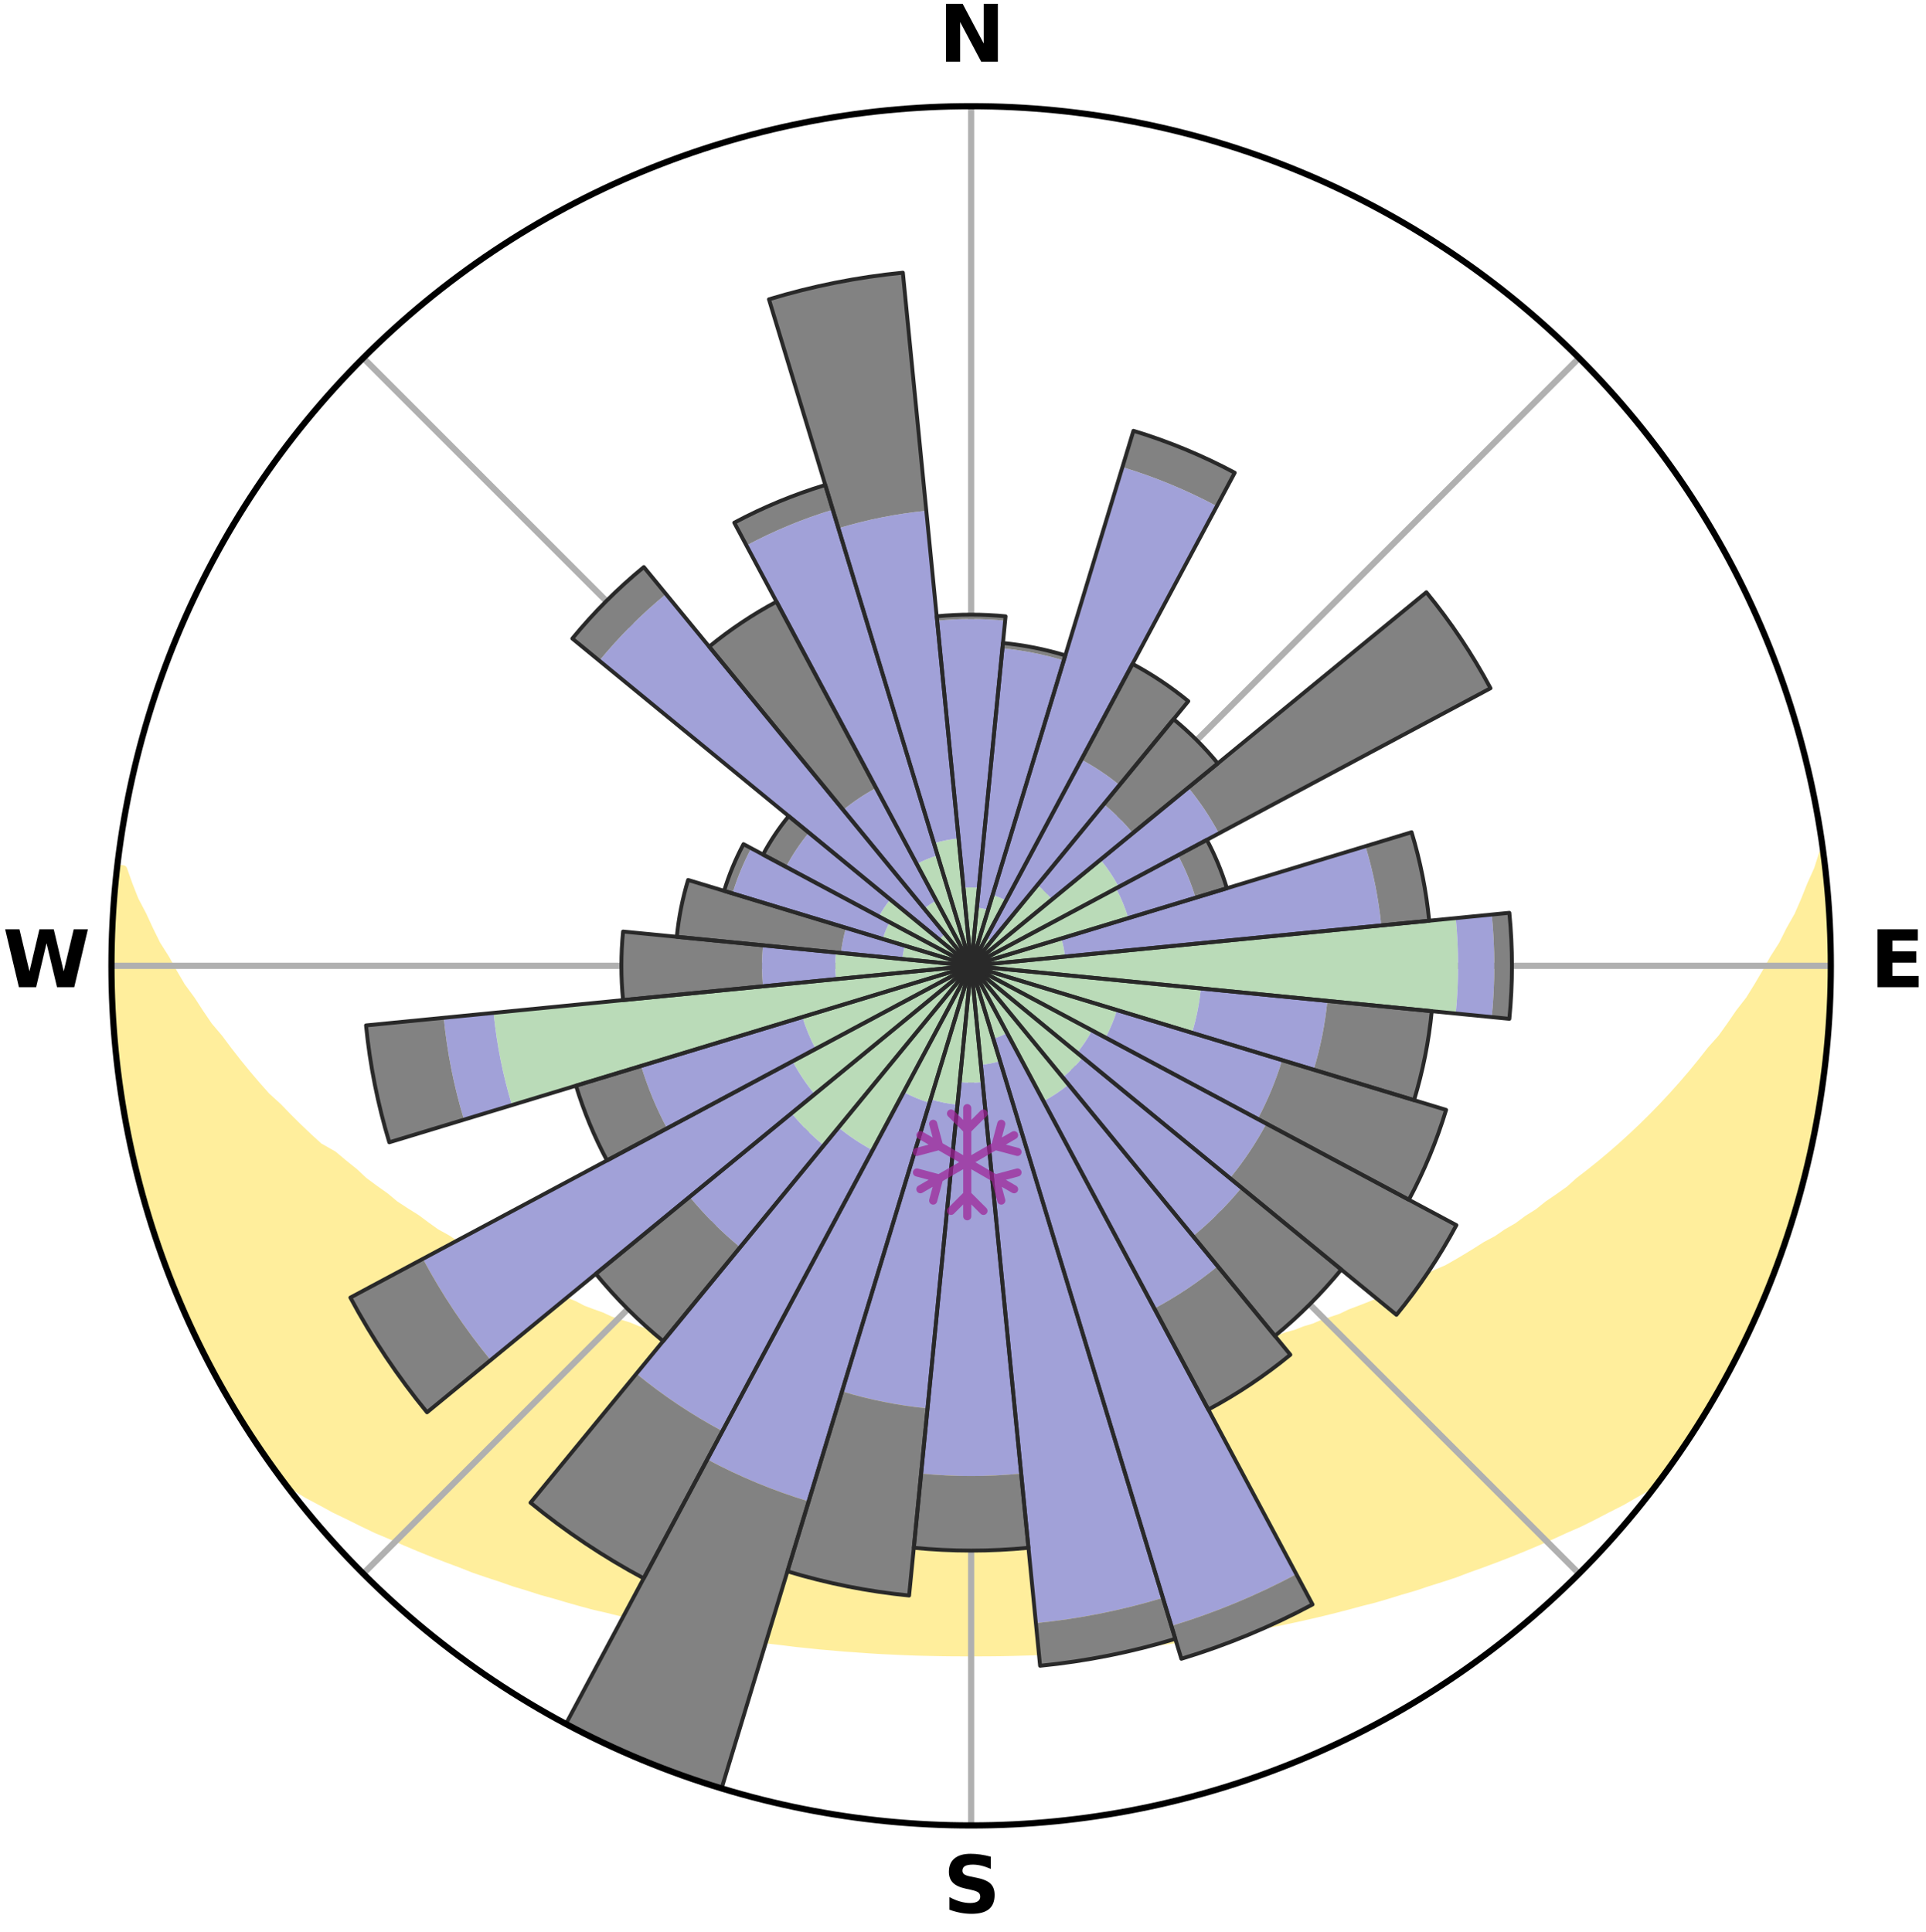 <?xml version="1.0" encoding="utf-8" standalone="no"?>
<!DOCTYPE svg PUBLIC "-//W3C//DTD SVG 1.1//EN"
  "http://www.w3.org/Graphics/SVG/1.1/DTD/svg11.dtd">
<svg xmlns:xlink="http://www.w3.org/1999/xlink" width="248.41pt" height="249.158pt" viewBox="0 0 248.41 249.158" xmlns="http://www.w3.org/2000/svg" version="1.1">
 <title>Ski Rose for Whitefish Mountain Resort</title>
 <defs>
  <style type="text/css">*{stroke-linejoin: round; stroke-linecap: butt}</style>
 </defs>
 <g id="figure_1">
  <g id="patch_1">
   <path d="M 0 249.158 
L 248.41 249.158 
L 248.41 0 
L 0 0 
z
" style="fill: #ffffff"/>
  </g>
  <g id="axes_1">
   <g id="patch_2">
    <path d="M 236.135 124.579 
C 236.135 110.018 233.267 95.599 227.695 82.147 
C 222.122 68.695 213.955 56.471 203.659 46.175 
C 193.363 35.879 181.139 27.711 167.687 22.139 
C 154.235 16.567 139.815 13.699 125.255 13.699 
C 110.694 13.699 96.275 16.567 82.823 22.139 
C 69.371 27.711 57.147 35.879 46.851 46.175 
C 36.555 56.471 28.387 68.695 22.815 82.147 
C 17.243 95.599 14.375 110.018 14.375 124.579 
C 14.375 139.14 17.243 153.559 22.815 167.011 
C 28.387 180.463 36.555 192.687 46.851 202.983 
C 57.147 213.279 69.371 221.447 82.823 227.019 
C 96.275 232.591 110.694 235.459 125.255 235.459 
C 139.815 235.459 154.235 232.591 167.687 227.019 
C 181.139 221.447 193.363 213.279 203.659 202.983 
C 213.955 192.687 222.122 180.463 227.695 167.011 
C 233.267 153.559 236.135 139.14 236.135 124.579 
M 125.255 124.579 
C 125.255 124.579 125.255 124.579 125.255 124.579 
C 125.255 124.579 125.255 124.579 125.255 124.579 
C 125.255 124.579 125.255 124.579 125.255 124.579 
C 125.255 124.579 125.255 124.579 125.255 124.579 
C 125.255 124.579 125.255 124.579 125.255 124.579 
C 125.255 124.579 125.255 124.579 125.255 124.579 
C 125.255 124.579 125.255 124.579 125.255 124.579 
C 125.255 124.579 125.255 124.579 125.255 124.579 
C 125.255 124.579 125.255 124.579 125.255 124.579 
C 125.255 124.579 125.255 124.579 125.255 124.579 
C 125.255 124.579 125.255 124.579 125.255 124.579 
C 125.255 124.579 125.255 124.579 125.255 124.579 
C 125.255 124.579 125.255 124.579 125.255 124.579 
C 125.255 124.579 125.255 124.579 125.255 124.579 
C 125.255 124.579 125.255 124.579 125.255 124.579 
C 125.255 124.579 125.255 124.579 125.255 124.579 
z
" style="fill: #ffffff"/>
   </g>
   <g id="PolyCollection_1">
    <defs>
     <path id="mce107035ce" d="M 235.104 -139.041 
L 235.104 -139.041 
L 234.462 -137.022 
L 233.559 -135.008 
L 232.773 -133.041 
L 231.933 -131.104 
L 230.848 -129.189 
L 229.917 -127.32 
L 228.747 -125.482 
L 227.741 -123.685 
L 226.702 -121.923 
L 225.631 -120.197 
L 224.328 -118.519 
L 223.2 -116.871 
L 222.044 -115.259 
L 220.663 -113.709 
L 219.459 -112.177 
L 218.233 -110.683 
L 216.986 -109.229 
L 215.719 -107.812 
L 214.434 -106.435 
L 213.132 -105.097 
L 211.814 -103.798 
L 210.482 -102.538 
L 209.137 -101.316 
L 207.78 -100.134 
L 206.412 -98.99 
L 205.035 -97.885 
L 203.65 -96.818 
L 202.437 -95.722 
L 201.038 -94.727 
L 199.633 -93.77 
L 198.397 -92.776 
L 196.985 -91.89 
L 195.737 -90.961 
L 194.321 -90.144 
L 193.066 -89.279 
L 191.651 -88.529 
L 190.392 -87.726 
L 189.132 -86.953 
L 187.871 -86.208 
L 186.609 -85.492 
L 185.206 -84.898 
L 183.949 -84.24 
L 182.694 -83.608 
L 181.442 -83.003 
L 180.193 -82.424 
L 178.948 -81.869 
L 177.829 -81.24 
L 176.59 -80.734 
L 175.358 -80.252 
L 174.132 -79.792 
L 173.019 -79.252 
L 171.803 -78.836 
L 170.596 -78.44 
L 169.492 -77.962 
L 168.298 -77.606 
L 167.202 -77.167 
L 166.022 -76.847 
L 164.934 -76.445 
L 163.77 -76.159 
L 162.691 -75.791 
L 161.616 -75.439 
L 160.476 -75.2 
L 159.412 -74.88 
L 158.352 -74.575 
L 157.296 -74.284 
L 156.245 -74.008 
L 155.145 -73.835 
L 154.106 -73.585 
L 153.071 -73.347 
L 152.042 -73.122 
L 151.016 -72.909 
L 149.996 -72.708 
L 148.981 -72.517 
L 147.97 -72.338 
L 146.964 -72.169 
L 145.963 -72.009 
L 144.966 -71.859 
L 143.974 -71.718 
L 142.986 -71.586 
L 142.002 -71.463 
L 141.023 -71.347 
L 140.047 -71.239 
L 139.088 -71.09 
L 138.118 -70.999 
L 137.152 -70.916 
L 136.188 -70.839 
L 135.228 -70.769 
L 134.27 -70.704 
L 133.32 -70.617 
L 132.366 -70.568 
L 131.414 -70.525 
L 130.463 -70.487 
L 129.515 -70.454 
L 128.568 -70.415 
L 127.621 -70.396 
L 126.674 -70.383 
L 125.728 -70.374 
L 124.782 -70.374 
L 123.836 -70.384 
L 122.89 -70.406 
L 121.943 -70.429 
L 120.995 -70.457 
L 120.047 -70.49 
L 119.097 -70.529 
L 118.148 -70.599 
L 117.195 -70.652 
L 116.24 -70.711 
L 115.283 -70.776 
L 114.323 -70.847 
L 113.36 -70.925 
L 112.405 -71.054 
L 111.437 -71.148 
L 110.465 -71.25 
L 109.49 -71.358 
L 108.511 -71.475 
L 107.528 -71.599 
L 106.541 -71.732 
L 105.549 -71.873 
L 104.553 -72.024 
L 103.552 -72.184 
L 102.547 -72.354 
L 101.537 -72.534 
L 100.522 -72.725 
L 99.502 -72.927 
L 98.478 -73.141 
L 97.448 -73.366 
L 96.415 -73.604 
L 95.376 -73.855 
L 94.333 -74.119 
L 93.285 -74.397 
L 92.172 -74.596 
L 91.112 -74.902 
L 90.049 -75.222 
L 88.982 -75.559 
L 87.836 -75.814 
L 86.758 -76.182 
L 85.677 -76.568 
L 84.508 -76.871 
L 83.418 -77.292 
L 82.234 -77.63 
L 81.137 -78.088 
L 79.938 -78.465 
L 78.732 -78.861 
L 77.624 -79.379 
L 76.406 -79.817 
L 75.181 -80.277 
L 74.067 -80.86 
L 72.833 -81.366 
L 71.594 -81.896 
L 70.351 -82.45 
L 69.103 -83.029 
L 67.852 -83.634 
L 66.599 -84.266 
L 65.343 -84.924 
L 64.086 -85.61 
L 62.829 -86.325 
L 61.572 -87.067 
L 60.163 -87.752 
L 58.906 -88.554 
L 57.652 -89.387 
L 56.238 -90.169 
L 54.99 -91.064 
L 53.746 -91.991 
L 52.339 -92.874 
L 50.933 -93.794 
L 49.707 -94.82 
L 48.311 -95.811 
L 46.921 -96.84 
L 45.721 -97.967 
L 44.348 -99.069 
L 42.985 -100.209 
L 41.146 -101.254 
L 39.803 -102.48 
L 38.473 -103.745 
L 37.158 -105.048 
L 35.858 -106.391 
L 34.379 -107.736 
L 33.114 -109.16 
L 31.868 -110.622 
L 30.644 -112.123 
L 29.442 -113.663 
L 28.263 -115.24 
L 26.91 -116.839 
L 25.783 -118.495 
L 24.685 -120.188 
L 23.416 -121.912 
L 22.38 -123.681 
L 21.377 -125.486 
L 20.212 -127.33 
L 19.287 -129.206 
L 18.404 -131.114 
L 17.378 -133.069 
L 16.604 -135.041 
L 15.896 -137.039 
L 15.116 -137.128 
L 15.116 -137.128 
L 14.921 -135.203 
L 14.843 -133.269 
L 14.625 -131.345 
L 14.53 -129.413 
L 14.467 -127.48 
L 14.437 -125.546 
L 14.439 -123.612 
L 14.559 -121.68 
L 14.54 -119.745 
L 14.638 -117.813 
L 14.768 -115.884 
L 14.929 -113.956 
L 15.12 -112.031 
L 15.341 -110.109 
L 15.687 -108.204 
L 15.97 -106.291 
L 16.282 -104.382 
L 16.722 -102.498 
L 17.028 -100.586 
L 17.501 -98.71 
L 17.936 -96.824 
L 18.5 -94.973 
L 18.996 -93.104 
L 19.524 -91.242 
L 20.181 -89.422 
L 20.77 -87.579 
L 21.446 -85.767 
L 22.097 -83.944 
L 22.876 -82.172 
L 23.59 -80.374 
L 24.389 -78.612 
L 25.258 -76.883 
L 26.07 -75.127 
L 26.916 -73.387 
L 27.852 -71.694 
L 28.758 -69.984 
L 29.721 -68.305 
L 30.721 -66.649 
L 31.784 -65.032 
L 32.799 -63.384 
L 33.879 -61.778 
L 34.986 -60.191 
L 36.128 -58.629 
L 37.827 -57.493 
L 39.575 -56.426 
L 41.399 -55.454 
L 43.179 -54.48 
L 45.023 -53.596 
L 46.815 -52.702 
L 48.61 -51.845 
L 50.456 -51.074 
L 52.248 -50.287 
L 54.039 -49.533 
L 55.825 -48.81 
L 57.608 -48.118 
L 59.386 -47.456 
L 61.116 -46.773 
L 62.884 -46.168 
L 64.644 -45.59 
L 66.361 -44.989 
L 68.108 -44.463 
L 69.815 -43.913 
L 71.548 -43.436 
L 73.242 -42.935 
L 74.931 -42.458 
L 76.614 -42.003 
L 78.316 -41.614 
L 79.985 -41.202 
L 81.648 -40.81 
L 83.304 -40.439 
L 84.954 -40.087 
L 86.598 -39.753 
L 88.218 -39.4 
L 89.85 -39.103 
L 91.475 -38.824 
L 93.094 -38.56 
L 94.695 -38.28 
L 96.303 -38.05 
L 97.904 -37.833 
L 99.491 -37.603 
L 101.083 -37.417 
L 102.662 -37.218 
L 104.243 -37.059 
L 105.815 -36.891 
L 107.388 -36.759 
L 108.952 -36.619 
L 110.517 -36.511 
L 112.076 -36.399 
L 113.633 -36.301 
L 115.189 -36.23 
L 116.741 -36.158 
L 118.291 -36.1 
L 119.841 -36.062 
L 121.389 -36.03 
L 122.936 -36.011 
L 124.482 -36.007 
L 126.028 -36.006 
L 127.574 -36.013 
L 129.121 -36.029 
L 130.669 -36.061 
L 132.218 -36.107 
L 133.769 -36.154 
L 135.321 -36.225 
L 136.876 -36.31 
L 138.434 -36.395 
L 139.993 -36.506 
L 141.555 -36.632 
L 143.124 -36.752 
L 144.692 -36.906 
L 146.268 -37.053 
L 147.843 -37.236 
L 149.43 -37.408 
L 151.013 -37.623 
L 152.608 -37.825 
L 154.211 -38.04 
L 155.807 -38.303 
L 157.42 -38.551 
L 159.039 -38.813 
L 160.65 -39.128 
L 162.28 -39.427 
L 163.918 -39.741 
L 165.561 -40.075 
L 167.212 -40.426 
L 168.869 -40.798 
L 170.532 -41.188 
L 172.201 -41.601 
L 173.878 -42.034 
L 175.559 -42.49 
L 177.276 -42.921 
L 178.972 -43.421 
L 180.672 -43.947 
L 182.411 -44.449 
L 184.124 -45.022 
L 185.878 -45.574 
L 187.639 -46.152 
L 189.364 -46.808 
L 191.137 -47.441 
L 192.915 -48.103 
L 194.698 -48.795 
L 196.485 -49.518 
L 198.276 -50.272 
L 200.069 -51.059 
L 201.863 -51.881 
L 203.712 -52.687 
L 205.504 -53.58 
L 207.292 -54.513 
L 209.127 -55.44 
L 210.894 -56.458 
L 212.7 -57.48 
L 214.376 -58.633 
L 215.505 -60.204 
L 216.626 -61.782 
L 217.682 -63.403 
L 218.754 -65.013 
L 219.769 -66.661 
L 220.792 -68.304 
L 221.76 -69.979 
L 222.687 -71.677 
L 223.534 -73.418 
L 224.483 -75.106 
L 225.28 -76.869 
L 226.116 -78.614 
L 226.905 -80.38 
L 227.647 -82.167 
L 228.341 -83.972 
L 229.089 -85.757 
L 229.698 -87.594 
L 230.374 -89.407 
L 230.933 -91.259 
L 231.564 -93.089 
L 231.99 -94.979 
L 232.535 -96.835 
L 233.021 -98.707 
L 233.487 -100.585 
L 233.901 -102.475 
L 234.125 -104.401 
L 234.464 -106.304 
L 234.769 -108.212 
L 235.036 -110.126 
L 235.265 -112.045 
L 235.454 -113.968 
L 235.788 -115.88 
L 235.904 -117.811 
L 235.995 -119.744 
L 236.039 -121.678 
L 236.047 -123.612 
L 236.019 -125.546 
L 235.971 -127.478 
L 235.876 -129.409 
L 235.92 -131.348 
L 235.772 -133.277 
L 235.577 -135.202 
L 235.351 -137.123 
L 235.104 -139.041 
z
" style="stroke: #ffee9c"/>
    </defs>
    <g clip-path="url(#pce14630063)">
     <use xlink:href="#mce107035ce" x="0" y="249.158" style="fill: #ffee9c; stroke: #ffee9c"/>
    </g>
   </g>
   <g id="matplotlib.axis_1">
    <g id="xtick_1">
     <g id="line2d_1">
      <path d="M 125.255 124.579 
L 125.255 13.699 
" clip-path="url(#pce14630063)" style="fill: none; stroke: #b0b0b0; stroke-width: 0.8; stroke-linecap: square"/>
     </g>
     <g id="text_1">
      <!-- N -->
      <g transform="translate(121.07 7.958) scale(0.1 -0.1)">
       <defs>
        <path id="DejaVuSans-Bold-4e" d="M 588 4666 
L 1931 4666 
L 3628 1466 
L 3628 4666 
L 4769 4666 
L 4769 0 
L 3425 0 
L 1728 3200 
L 1728 0 
L 588 0 
L 588 4666 
z
" transform="scale(0.016)"/>
       </defs>
       <use xlink:href="#DejaVuSans-Bold-4e"/>
      </g>
     </g>
    </g>
    <g id="xtick_2">
     <g id="line2d_2">
      <path d="M 125.255 124.579 
L 203.659 46.175 
" clip-path="url(#pce14630063)" style="fill: none; stroke: #b0b0b0; stroke-width: 0.8; stroke-linecap: square"/>
     </g>
    </g>
    <g id="xtick_3">
     <g id="line2d_3">
      <path d="M 125.255 124.579 
L 236.135 124.579 
" clip-path="url(#pce14630063)" style="fill: none; stroke: #b0b0b0; stroke-width: 0.8; stroke-linecap: square"/>
     </g>
     <g id="text_2">
      <!-- E -->
      <g transform="translate(241.219 127.338) scale(0.1 -0.1)">
       <defs>
        <path id="DejaVuSans-Bold-45" d="M 588 4666 
L 3834 4666 
L 3834 3756 
L 1791 3756 
L 1791 2888 
L 3713 2888 
L 3713 1978 
L 1791 1978 
L 1791 909 
L 3903 909 
L 3903 0 
L 588 0 
L 588 4666 
z
" transform="scale(0.016)"/>
       </defs>
       <use xlink:href="#DejaVuSans-Bold-45"/>
      </g>
     </g>
    </g>
    <g id="xtick_4">
     <g id="line2d_4">
      <path d="M 125.255 124.579 
L 203.659 202.983 
" clip-path="url(#pce14630063)" style="fill: none; stroke: #b0b0b0; stroke-width: 0.8; stroke-linecap: square"/>
     </g>
    </g>
    <g id="xtick_5">
     <g id="line2d_5">
      <path d="M 125.255 124.579 
L 125.255 235.459 
" clip-path="url(#pce14630063)" style="fill: none; stroke: #b0b0b0; stroke-width: 0.8; stroke-linecap: square"/>
     </g>
     <g id="text_3">
      <!-- S -->
      <g transform="translate(121.654 246.718) scale(0.1 -0.1)">
       <defs>
        <path id="DejaVuSans-Bold-53" d="M 3834 4519 
L 3834 3531 
Q 3450 3703 3084 3790 
Q 2719 3878 2394 3878 
Q 1963 3878 1756 3759 
Q 1550 3641 1550 3391 
Q 1550 3203 1689 3098 
Q 1828 2994 2194 2919 
L 2706 2816 
Q 3484 2659 3812 2340 
Q 4141 2022 4141 1434 
Q 4141 663 3683 286 
Q 3225 -91 2284 -91 
Q 1841 -91 1394 -6 
Q 947 78 500 244 
L 500 1259 
Q 947 1022 1364 901 
Q 1781 781 2169 781 
Q 2563 781 2772 912 
Q 2981 1044 2981 1288 
Q 2981 1506 2839 1625 
Q 2697 1744 2272 1838 
L 1806 1941 
Q 1106 2091 782 2419 
Q 459 2747 459 3303 
Q 459 4000 909 4375 
Q 1359 4750 2203 4750 
Q 2588 4750 2994 4692 
Q 3400 4634 3834 4519 
z
" transform="scale(0.016)"/>
       </defs>
       <use xlink:href="#DejaVuSans-Bold-53"/>
      </g>
     </g>
    </g>
    <g id="xtick_6">
     <g id="line2d_6">
      <path d="M 125.255 124.579 
L 46.851 202.983 
" clip-path="url(#pce14630063)" style="fill: none; stroke: #b0b0b0; stroke-width: 0.8; stroke-linecap: square"/>
     </g>
    </g>
    <g id="xtick_7">
     <g id="line2d_7">
      <path d="M 125.255 124.579 
L 14.375 124.579 
" clip-path="url(#pce14630063)" style="fill: none; stroke: #b0b0b0; stroke-width: 0.8; stroke-linecap: square"/>
     </g>
     <g id="text_4">
      <!-- W -->
      <g transform="translate(0.36 127.338) scale(0.1 -0.1)">
       <defs>
        <path id="DejaVuSans-Bold-57" d="M 191 4666 
L 1344 4666 
L 2150 1275 
L 2950 4666 
L 4109 4666 
L 4909 1275 
L 5716 4666 
L 6859 4666 
L 5759 0 
L 4372 0 
L 3525 3547 
L 2688 0 
L 1300 0 
L 191 4666 
z
" transform="scale(0.016)"/>
       </defs>
       <use xlink:href="#DejaVuSans-Bold-57"/>
      </g>
     </g>
    </g>
    <g id="xtick_8">
     <g id="line2d_8">
      <path d="M 125.255 124.579 
L 46.851 46.175 
" clip-path="url(#pce14630063)" style="fill: none; stroke: #b0b0b0; stroke-width: 0.8; stroke-linecap: square"/>
     </g>
    </g>
   </g>
   <g id="matplotlib.axis_2"/>
   <g id="patch_3">
    <path d="M 125.255 124.579 
C 125.255 124.579 125.255 124.579 125.255 124.579 
C 125.255 124.579 125.255 124.579 125.255 124.579 
L 125.255 124.579 
C 125.255 124.579 125.255 124.579 125.255 124.579 
C 125.255 124.579 125.255 124.579 125.255 124.579 
z
" clip-path="url(#pce14630063)" style="fill: #d9d9d9"/>
   </g>
   <g id="patch_4">
    <path d="M 125.255 124.579 
C 125.255 124.579 125.255 124.579 125.255 124.579 
C 125.255 124.579 125.255 124.579 125.255 124.579 
L 125.255 124.579 
C 125.255 124.579 125.255 124.579 125.255 124.579 
C 125.255 124.579 125.255 124.579 125.255 124.579 
z
" clip-path="url(#pce14630063)" style="fill: #d9d9d9"/>
   </g>
   <g id="patch_5">
    <path d="M 125.255 124.579 
C 125.255 124.579 125.255 124.579 125.255 124.579 
C 125.255 124.579 125.255 124.579 125.255 124.579 
L 125.255 124.579 
C 125.255 124.579 125.255 124.579 125.255 124.579 
C 125.255 124.579 125.255 124.579 125.255 124.579 
z
" clip-path="url(#pce14630063)" style="fill: #d9d9d9"/>
   </g>
   <g id="patch_6">
    <path d="M 125.255 124.579 
C 125.255 124.579 125.255 124.579 125.255 124.579 
C 125.255 124.579 125.255 124.579 125.255 124.579 
L 125.255 124.579 
C 125.255 124.579 125.255 124.579 125.255 124.579 
C 125.255 124.579 125.255 124.579 125.255 124.579 
z
" clip-path="url(#pce14630063)" style="fill: #d9d9d9"/>
   </g>
   <g id="patch_7">
    <path d="M 125.255 124.579 
C 125.255 124.579 125.255 124.579 125.255 124.579 
C 125.255 124.579 125.255 124.579 125.255 124.579 
L 125.255 124.579 
C 125.255 124.579 125.255 124.579 125.255 124.579 
C 125.255 124.579 125.255 124.579 125.255 124.579 
z
" clip-path="url(#pce14630063)" style="fill: #d9d9d9"/>
   </g>
   <g id="patch_8">
    <path d="M 125.255 124.579 
C 125.255 124.579 125.255 124.579 125.255 124.579 
C 125.255 124.579 125.255 124.579 125.255 124.579 
L 125.255 124.579 
C 125.255 124.579 125.255 124.579 125.255 124.579 
C 125.255 124.579 125.255 124.579 125.255 124.579 
z
" clip-path="url(#pce14630063)" style="fill: #d9d9d9"/>
   </g>
   <g id="patch_9">
    <path d="M 125.255 124.579 
C 125.255 124.579 125.255 124.579 125.255 124.579 
C 125.255 124.579 125.255 124.579 125.255 124.579 
L 125.255 124.579 
C 125.255 124.579 125.255 124.579 125.255 124.579 
C 125.255 124.579 125.255 124.579 125.255 124.579 
z
" clip-path="url(#pce14630063)" style="fill: #d9d9d9"/>
   </g>
   <g id="patch_10">
    <path d="M 125.255 124.579 
C 125.255 124.579 125.255 124.579 125.255 124.579 
C 125.255 124.579 125.255 124.579 125.255 124.579 
L 125.255 124.579 
C 125.255 124.579 125.255 124.579 125.255 124.579 
C 125.255 124.579 125.255 124.579 125.255 124.579 
z
" clip-path="url(#pce14630063)" style="fill: #d9d9d9"/>
   </g>
   <g id="patch_11">
    <path d="M 125.255 124.579 
C 125.255 124.579 125.255 124.579 125.255 124.579 
C 125.255 124.579 125.255 124.579 125.255 124.579 
L 125.255 124.579 
C 125.255 124.579 125.255 124.579 125.255 124.579 
C 125.255 124.579 125.255 124.579 125.255 124.579 
z
" clip-path="url(#pce14630063)" style="fill: #d9d9d9"/>
   </g>
   <g id="patch_12">
    <path d="M 125.255 124.579 
C 125.255 124.579 125.255 124.579 125.255 124.579 
C 125.255 124.579 125.255 124.579 125.255 124.579 
L 125.255 124.579 
C 125.255 124.579 125.255 124.579 125.255 124.579 
C 125.255 124.579 125.255 124.579 125.255 124.579 
z
" clip-path="url(#pce14630063)" style="fill: #d9d9d9"/>
   </g>
   <g id="patch_13">
    <path d="M 125.255 124.579 
C 125.255 124.579 125.255 124.579 125.255 124.579 
C 125.255 124.579 125.255 124.579 125.255 124.579 
L 125.255 124.579 
C 125.255 124.579 125.255 124.579 125.255 124.579 
C 125.255 124.579 125.255 124.579 125.255 124.579 
z
" clip-path="url(#pce14630063)" style="fill: #d9d9d9"/>
   </g>
   <g id="patch_14">
    <path d="M 125.255 124.579 
C 125.255 124.579 125.255 124.579 125.255 124.579 
C 125.255 124.579 125.255 124.579 125.255 124.579 
L 125.255 124.579 
C 125.255 124.579 125.255 124.579 125.255 124.579 
C 125.255 124.579 125.255 124.579 125.255 124.579 
z
" clip-path="url(#pce14630063)" style="fill: #d9d9d9"/>
   </g>
   <g id="patch_15">
    <path d="M 125.255 124.579 
C 125.255 124.579 125.255 124.579 125.255 124.579 
C 125.255 124.579 125.255 124.579 125.255 124.579 
L 125.255 124.579 
C 125.255 124.579 125.255 124.579 125.255 124.579 
C 125.255 124.579 125.255 124.579 125.255 124.579 
z
" clip-path="url(#pce14630063)" style="fill: #d9d9d9"/>
   </g>
   <g id="patch_16">
    <path d="M 125.255 124.579 
C 125.255 124.579 125.255 124.579 125.255 124.579 
C 125.255 124.579 125.255 124.579 125.255 124.579 
L 125.255 124.579 
C 125.255 124.579 125.255 124.579 125.255 124.579 
C 125.255 124.579 125.255 124.579 125.255 124.579 
z
" clip-path="url(#pce14630063)" style="fill: #d9d9d9"/>
   </g>
   <g id="patch_17">
    <path d="M 125.255 124.579 
C 125.255 124.579 125.255 124.579 125.255 124.579 
C 125.255 124.579 125.255 124.579 125.255 124.579 
L 125.255 124.579 
C 125.255 124.579 125.255 124.579 125.255 124.579 
C 125.255 124.579 125.255 124.579 125.255 124.579 
z
" clip-path="url(#pce14630063)" style="fill: #d9d9d9"/>
   </g>
   <g id="patch_18">
    <path d="M 125.255 124.579 
C 125.255 124.579 125.255 124.579 125.255 124.579 
C 125.255 124.579 125.255 124.579 125.255 124.579 
L 125.255 124.579 
C 125.255 124.579 125.255 124.579 125.255 124.579 
C 125.255 124.579 125.255 124.579 125.255 124.579 
z
" clip-path="url(#pce14630063)" style="fill: #d9d9d9"/>
   </g>
   <g id="patch_19">
    <path d="M 125.255 124.579 
C 125.255 124.579 125.255 124.579 125.255 124.579 
C 125.255 124.579 125.255 124.579 125.255 124.579 
L 125.255 124.579 
C 125.255 124.579 125.255 124.579 125.255 124.579 
C 125.255 124.579 125.255 124.579 125.255 124.579 
z
" clip-path="url(#pce14630063)" style="fill: #d9d9d9"/>
   </g>
   <g id="patch_20">
    <path d="M 125.255 124.579 
C 125.255 124.579 125.255 124.579 125.255 124.579 
C 125.255 124.579 125.255 124.579 125.255 124.579 
L 125.255 124.579 
C 125.255 124.579 125.255 124.579 125.255 124.579 
C 125.255 124.579 125.255 124.579 125.255 124.579 
z
" clip-path="url(#pce14630063)" style="fill: #d9d9d9"/>
   </g>
   <g id="patch_21">
    <path d="M 125.255 124.579 
C 125.255 124.579 125.255 124.579 125.255 124.579 
C 125.255 124.579 125.255 124.579 125.255 124.579 
L 125.255 124.579 
C 125.255 124.579 125.255 124.579 125.255 124.579 
C 125.255 124.579 125.255 124.579 125.255 124.579 
z
" clip-path="url(#pce14630063)" style="fill: #d9d9d9"/>
   </g>
   <g id="patch_22">
    <path d="M 125.255 124.579 
C 125.255 124.579 125.255 124.579 125.255 124.579 
C 125.255 124.579 125.255 124.579 125.255 124.579 
L 125.255 124.579 
C 125.255 124.579 125.255 124.579 125.255 124.579 
C 125.255 124.579 125.255 124.579 125.255 124.579 
z
" clip-path="url(#pce14630063)" style="fill: #d9d9d9"/>
   </g>
   <g id="patch_23">
    <path d="M 125.255 124.579 
C 125.255 124.579 125.255 124.579 125.255 124.579 
C 125.255 124.579 125.255 124.579 125.255 124.579 
L 125.255 124.579 
C 125.255 124.579 125.255 124.579 125.255 124.579 
C 125.255 124.579 125.255 124.579 125.255 124.579 
z
" clip-path="url(#pce14630063)" style="fill: #d9d9d9"/>
   </g>
   <g id="patch_24">
    <path d="M 125.255 124.579 
C 125.255 124.579 125.255 124.579 125.255 124.579 
C 125.255 124.579 125.255 124.579 125.255 124.579 
L 125.255 124.579 
C 125.255 124.579 125.255 124.579 125.255 124.579 
C 125.255 124.579 125.255 124.579 125.255 124.579 
z
" clip-path="url(#pce14630063)" style="fill: #d9d9d9"/>
   </g>
   <g id="patch_25">
    <path d="M 125.255 124.579 
C 125.255 124.579 125.255 124.579 125.255 124.579 
C 125.255 124.579 125.255 124.579 125.255 124.579 
L 125.255 124.579 
C 125.255 124.579 125.255 124.579 125.255 124.579 
C 125.255 124.579 125.255 124.579 125.255 124.579 
z
" clip-path="url(#pce14630063)" style="fill: #d9d9d9"/>
   </g>
   <g id="patch_26">
    <path d="M 125.255 124.579 
C 125.255 124.579 125.255 124.579 125.255 124.579 
C 125.255 124.579 125.255 124.579 125.255 124.579 
L 125.255 124.579 
C 125.255 124.579 125.255 124.579 125.255 124.579 
C 125.255 124.579 125.255 124.579 125.255 124.579 
z
" clip-path="url(#pce14630063)" style="fill: #d9d9d9"/>
   </g>
   <g id="patch_27">
    <path d="M 125.255 124.579 
C 125.255 124.579 125.255 124.579 125.255 124.579 
C 125.255 124.579 125.255 124.579 125.255 124.579 
L 125.255 124.579 
C 125.255 124.579 125.255 124.579 125.255 124.579 
C 125.255 124.579 125.255 124.579 125.255 124.579 
z
" clip-path="url(#pce14630063)" style="fill: #d9d9d9"/>
   </g>
   <g id="patch_28">
    <path d="M 125.255 124.579 
C 125.255 124.579 125.255 124.579 125.255 124.579 
C 125.255 124.579 125.255 124.579 125.255 124.579 
L 125.255 124.579 
C 125.255 124.579 125.255 124.579 125.255 124.579 
C 125.255 124.579 125.255 124.579 125.255 124.579 
z
" clip-path="url(#pce14630063)" style="fill: #d9d9d9"/>
   </g>
   <g id="patch_29">
    <path d="M 125.255 124.579 
C 125.255 124.579 125.255 124.579 125.255 124.579 
C 125.255 124.579 125.255 124.579 125.255 124.579 
L 125.255 124.579 
C 125.255 124.579 125.255 124.579 125.255 124.579 
C 125.255 124.579 125.255 124.579 125.255 124.579 
z
" clip-path="url(#pce14630063)" style="fill: #d9d9d9"/>
   </g>
   <g id="patch_30">
    <path d="M 125.255 124.579 
C 125.255 124.579 125.255 124.579 125.255 124.579 
C 125.255 124.579 125.255 124.579 125.255 124.579 
L 125.255 124.579 
C 125.255 124.579 125.255 124.579 125.255 124.579 
C 125.255 124.579 125.255 124.579 125.255 124.579 
z
" clip-path="url(#pce14630063)" style="fill: #d9d9d9"/>
   </g>
   <g id="patch_31">
    <path d="M 125.255 124.579 
C 125.255 124.579 125.255 124.579 125.255 124.579 
C 125.255 124.579 125.255 124.579 125.255 124.579 
L 125.255 124.579 
C 125.255 124.579 125.255 124.579 125.255 124.579 
C 125.255 124.579 125.255 124.579 125.255 124.579 
z
" clip-path="url(#pce14630063)" style="fill: #d9d9d9"/>
   </g>
   <g id="patch_32">
    <path d="M 125.255 124.579 
C 125.255 124.579 125.255 124.579 125.255 124.579 
C 125.255 124.579 125.255 124.579 125.255 124.579 
L 125.255 124.579 
C 125.255 124.579 125.255 124.579 125.255 124.579 
C 125.255 124.579 125.255 124.579 125.255 124.579 
z
" clip-path="url(#pce14630063)" style="fill: #d9d9d9"/>
   </g>
   <g id="patch_33">
    <path d="M 125.255 124.579 
C 125.255 124.579 125.255 124.579 125.255 124.579 
C 125.255 124.579 125.255 124.579 125.255 124.579 
L 125.255 124.579 
C 125.255 124.579 125.255 124.579 125.255 124.579 
C 125.255 124.579 125.255 124.579 125.255 124.579 
z
" clip-path="url(#pce14630063)" style="fill: #d9d9d9"/>
   </g>
   <g id="patch_34">
    <path d="M 125.255 124.579 
C 125.255 124.579 125.255 124.579 125.255 124.579 
C 125.255 124.579 125.255 124.579 125.255 124.579 
L 125.255 124.579 
C 125.255 124.579 125.255 124.579 125.255 124.579 
C 125.255 124.579 125.255 124.579 125.255 124.579 
z
" clip-path="url(#pce14630063)" style="fill: #d9d9d9"/>
   </g>
   <g id="patch_35">
    <path d="M 125.255 124.579 
C 125.255 124.579 125.255 124.579 125.255 124.579 
C 125.255 124.579 125.255 124.579 125.255 124.579 
L 126.246 114.513 
C 125.917 114.48 125.586 114.464 125.255 114.464 
C 124.924 114.464 124.593 114.48 124.263 114.513 
z
" clip-path="url(#pce14630063)" style="fill: #badbb8"/>
   </g>
   <g id="patch_36">
    <path d="M 125.255 124.579 
C 125.255 124.579 125.255 124.579 125.255 124.579 
C 125.255 124.579 125.255 124.579 125.255 124.579 
L 127.443 117.365 
C 127.207 117.293 126.968 117.233 126.726 117.185 
C 126.484 117.137 126.239 117.1 125.994 117.076 
z
" clip-path="url(#pce14630063)" style="fill: #badbb8"/>
   </g>
   <g id="patch_37">
    <path d="M 125.255 124.579 
C 125.255 124.579 125.255 124.579 125.255 124.579 
C 125.255 124.579 125.255 124.579 125.255 124.579 
L 129.75 116.169 
C 129.475 116.022 129.193 115.888 128.904 115.769 
C 128.616 115.649 128.322 115.544 128.023 115.453 
z
" clip-path="url(#pce14630063)" style="fill: #badbb8"/>
   </g>
   <g id="patch_38">
    <path d="M 125.255 124.579 
C 125.255 124.579 125.255 124.579 125.255 124.579 
C 125.255 124.579 125.255 124.579 125.255 124.579 
L 127.874 121.387 
C 127.77 121.301 127.661 121.221 127.549 121.146 
C 127.437 121.071 127.321 121.001 127.201 120.937 
z
" clip-path="url(#pce14630063)" style="fill: #badbb8"/>
   </g>
   <g id="patch_39">
    <path d="M 125.255 124.579 
C 125.255 124.579 125.255 124.579 125.255 124.579 
C 125.255 124.579 125.255 124.579 125.255 124.579 
L 135.68 116.023 
C 135.4 115.682 135.103 115.355 134.791 115.043 
C 134.479 114.731 134.152 114.434 133.811 114.154 
z
" clip-path="url(#pce14630063)" style="fill: #badbb8"/>
   </g>
   <g id="patch_40">
    <path d="M 125.255 124.579 
C 125.255 124.579 125.255 124.579 125.255 124.579 
C 125.255 124.579 125.255 124.579 125.255 124.579 
L 144.295 114.402 
C 143.962 113.779 143.598 113.172 143.205 112.585 
C 142.813 111.997 142.392 111.429 141.943 110.883 
z
" clip-path="url(#pce14630063)" style="fill: #badbb8"/>
   </g>
   <g id="patch_41">
    <path d="M 125.255 124.579 
C 125.255 124.579 125.255 124.579 125.255 124.579 
C 125.255 124.579 125.255 124.579 125.255 124.579 
L 145.533 118.428 
C 145.331 117.764 145.098 117.111 144.832 116.47 
C 144.567 115.829 144.27 115.202 143.943 114.59 
z
" clip-path="url(#pce14630063)" style="fill: #badbb8"/>
   </g>
   <g id="patch_42">
    <path d="M 125.255 124.579 
C 125.255 124.579 125.255 124.579 125.255 124.579 
C 125.255 124.579 125.255 124.579 125.255 124.579 
L 137.353 123.388 
C 137.314 122.992 137.255 122.598 137.178 122.207 
C 137.1 121.817 137.003 121.431 136.888 121.05 
z
" clip-path="url(#pce14630063)" style="fill: #badbb8"/>
   </g>
   <g id="patch_43">
    <path d="M 125.255 124.579 
C 125.255 124.579 125.255 124.579 125.255 124.579 
C 125.255 124.579 125.255 124.579 125.255 124.579 
L 187.759 130.735 
C 187.96 128.689 188.061 126.635 188.061 124.579 
C 188.061 122.523 187.96 120.469 187.759 118.423 
z
" clip-path="url(#pce14630063)" style="fill: #badbb8"/>
   </g>
   <g id="patch_44">
    <path d="M 125.255 124.579 
C 125.255 124.579 125.255 124.579 125.255 124.579 
C 125.255 124.579 125.255 124.579 125.255 124.579 
L 153.75 133.223 
C 154.033 132.29 154.27 131.344 154.46 130.388 
C 154.65 129.432 154.793 128.468 154.889 127.498 
z
" clip-path="url(#pce14630063)" style="fill: #badbb8"/>
   </g>
   <g id="patch_45">
    <path d="M 125.255 124.579 
C 125.255 124.579 125.255 124.579 125.255 124.579 
C 125.255 124.579 125.255 124.579 125.255 124.579 
L 142.593 133.847 
C 142.897 133.279 143.172 132.697 143.418 132.103 
C 143.664 131.508 143.881 130.902 144.068 130.286 
z
" clip-path="url(#pce14630063)" style="fill: #badbb8"/>
   </g>
   <g id="patch_46">
    <path d="M 125.255 124.579 
C 125.255 124.579 125.255 124.579 125.255 124.579 
C 125.255 124.579 125.255 124.579 125.255 124.579 
L 138.922 135.796 
C 139.29 135.348 139.635 134.883 139.956 134.402 
C 140.278 133.921 140.575 133.424 140.848 132.914 
z
" clip-path="url(#pce14630063)" style="fill: #badbb8"/>
   </g>
   <g id="patch_47">
    <path d="M 125.255 124.579 
C 125.255 124.579 125.255 124.579 125.255 124.579 
C 125.255 124.579 125.255 124.579 125.255 124.579 
L 137.068 138.973 
C 137.539 138.586 137.991 138.177 138.421 137.746 
C 138.852 137.315 139.262 136.863 139.649 136.392 
z
" clip-path="url(#pce14630063)" style="fill: #badbb8"/>
   </g>
   <g id="patch_48">
    <path d="M 125.255 124.579 
C 125.255 124.579 125.255 124.579 125.255 124.579 
C 125.255 124.579 125.255 124.579 125.255 124.579 
L 134.59 142.044 
C 135.162 141.739 135.718 141.405 136.257 141.045 
C 136.796 140.685 137.317 140.299 137.818 139.888 
z
" clip-path="url(#pce14630063)" style="fill: #badbb8"/>
   </g>
   <g id="patch_49">
    <path d="M 125.255 124.579 
C 125.255 124.579 125.255 124.579 125.255 124.579 
C 125.255 124.579 125.255 124.579 125.255 124.579 
L 128.108 133.986 
C 128.416 133.892 128.719 133.784 129.017 133.661 
C 129.314 133.538 129.605 133.4 129.889 133.248 
z
" clip-path="url(#pce14630063)" style="fill: #badbb8"/>
   </g>
   <g id="patch_50">
    <path d="M 125.255 124.579 
C 125.255 124.579 125.255 124.579 125.255 124.579 
C 125.255 124.579 125.255 124.579 125.255 124.579 
L 126.513 137.356 
C 126.931 137.315 127.347 137.253 127.76 137.171 
C 128.172 137.089 128.58 136.987 128.982 136.865 
z
" clip-path="url(#pce14630063)" style="fill: #badbb8"/>
   </g>
   <g id="patch_51">
    <path d="M 125.255 124.579 
C 125.255 124.579 125.255 124.579 125.255 124.579 
C 125.255 124.579 125.255 124.579 125.255 124.579 
L 123.777 139.585 
C 124.268 139.633 124.761 139.657 125.255 139.657 
C 125.748 139.657 126.242 139.633 126.733 139.585 
z
" clip-path="url(#pce14630063)" style="fill: #badbb8"/>
   </g>
   <g id="patch_52">
    <path d="M 125.255 124.579 
C 125.255 124.579 125.255 124.579 125.255 124.579 
C 125.255 124.579 125.255 124.579 125.255 124.579 
L 120.03 141.804 
C 120.594 141.975 121.165 142.118 121.743 142.233 
C 122.321 142.348 122.904 142.434 123.491 142.492 
z
" clip-path="url(#pce14630063)" style="fill: #badbb8"/>
   </g>
   <g id="patch_53">
    <path d="M 125.255 124.579 
C 125.255 124.579 125.255 124.579 125.255 124.579 
C 125.255 124.579 125.255 124.579 125.255 124.579 
L 116.549 140.866 
C 117.083 141.151 117.629 141.409 118.188 141.641 
C 118.746 141.872 119.316 142.076 119.894 142.251 
z
" clip-path="url(#pce14630063)" style="fill: #badbb8"/>
   </g>
   <g id="patch_54">
    <path d="M 125.255 124.579 
C 125.255 124.579 125.255 124.579 125.255 124.579 
C 125.255 124.579 125.255 124.579 125.255 124.579 
L 108.143 145.43 
C 108.826 145.99 109.535 146.516 110.269 147.006 
C 111.004 147.497 111.761 147.951 112.54 148.367 
z
" clip-path="url(#pce14630063)" style="fill: #badbb8"/>
   </g>
   <g id="patch_55">
    <path d="M 125.255 124.579 
C 125.255 124.579 125.255 124.579 125.255 124.579 
C 125.255 124.579 125.255 124.579 125.255 124.579 
L 102.089 143.59 
C 102.712 144.349 103.371 145.076 104.064 145.769 
C 104.758 146.463 105.485 147.122 106.244 147.744 
z
" clip-path="url(#pce14630063)" style="fill: #badbb8"/>
   </g>
   <g id="patch_56">
    <path d="M 125.255 124.579 
C 125.255 124.579 125.255 124.579 125.255 124.579 
C 125.255 124.579 125.255 124.579 125.255 124.579 
L 102.222 136.89 
C 102.625 137.644 103.065 138.378 103.54 139.089 
C 104.015 139.799 104.524 140.486 105.066 141.147 
z
" clip-path="url(#pce14630063)" style="fill: #badbb8"/>
   </g>
   <g id="patch_57">
    <path d="M 125.255 124.579 
C 125.255 124.579 125.255 124.579 125.255 124.579 
C 125.255 124.579 125.255 124.579 125.255 124.579 
L 103.491 131.181 
C 103.707 131.893 103.958 132.595 104.243 133.282 
C 104.528 133.97 104.846 134.643 105.197 135.3 
z
" clip-path="url(#pce14630063)" style="fill: #badbb8"/>
   </g>
   <g id="patch_58">
    <path d="M 125.255 124.579 
C 125.255 124.579 125.255 124.579 125.255 124.579 
C 125.255 124.579 125.255 124.579 125.255 124.579 
L 63.658 130.646 
C 63.857 132.662 64.154 134.667 64.549 136.654 
C 64.944 138.641 65.437 140.608 66.025 142.546 
z
" clip-path="url(#pce14630063)" style="fill: #badbb8"/>
   </g>
   <g id="patch_59">
    <path d="M 125.255 124.579 
C 125.255 124.579 125.255 124.579 125.255 124.579 
C 125.255 124.579 125.255 124.579 125.255 124.579 
L 107.82 122.862 
C 107.763 123.433 107.735 124.006 107.735 124.579 
C 107.735 125.153 107.763 125.726 107.82 126.296 
z
" clip-path="url(#pce14630063)" style="fill: #badbb8"/>
   </g>
   <g id="patch_60">
    <path d="M 125.255 124.579 
C 125.255 124.579 125.255 124.579 125.255 124.579 
C 125.255 124.579 125.255 124.579 125.255 124.579 
L 116.718 121.99 
C 116.634 122.269 116.563 122.552 116.506 122.839 
C 116.449 123.125 116.406 123.414 116.377 123.705 
z
" clip-path="url(#pce14630063)" style="fill: #badbb8"/>
   </g>
   <g id="patch_61">
    <path d="M 125.255 124.579 
C 125.255 124.579 125.255 124.579 125.255 124.579 
C 125.255 124.579 125.255 124.579 125.255 124.579 
L 114.742 118.96 
C 114.558 119.304 114.391 119.657 114.242 120.017 
C 114.092 120.378 113.961 120.745 113.848 121.119 
z
" clip-path="url(#pce14630063)" style="fill: #badbb8"/>
   </g>
   <g id="patch_62">
    <path d="M 125.255 124.579 
C 125.255 124.579 125.255 124.579 125.255 124.579 
C 125.255 124.579 125.255 124.579 125.255 124.579 
L 114.83 116.023 
C 114.55 116.365 114.286 116.719 114.041 117.086 
C 113.796 117.453 113.569 117.832 113.361 118.222 
z
" clip-path="url(#pce14630063)" style="fill: #badbb8"/>
   </g>
   <g id="patch_63">
    <path d="M 125.255 124.579 
C 125.255 124.579 125.255 124.579 125.255 124.579 
C 125.255 124.579 125.255 124.579 125.255 124.579 
L 121.873 120.458 
C 121.738 120.569 121.609 120.686 121.485 120.809 
C 121.362 120.933 121.245 121.062 121.134 121.197 
z
" clip-path="url(#pce14630063)" style="fill: #badbb8"/>
   </g>
   <g id="patch_64">
    <path d="M 125.255 124.579 
C 125.255 124.579 125.255 124.579 125.255 124.579 
C 125.255 124.579 125.255 124.579 125.255 124.579 
L 120.759 116.169 
C 120.484 116.316 120.216 116.476 119.957 116.65 
C 119.697 116.823 119.446 117.009 119.205 117.207 
z
" clip-path="url(#pce14630063)" style="fill: #badbb8"/>
   </g>
   <g id="patch_65">
    <path d="M 125.255 124.579 
C 125.255 124.579 125.255 124.579 125.255 124.579 
C 125.255 124.579 125.255 124.579 125.255 124.579 
L 120.933 110.331 
C 120.467 110.473 120.007 110.637 119.557 110.824 
C 119.107 111.01 118.666 111.219 118.236 111.448 
z
" clip-path="url(#pce14630063)" style="fill: #badbb8"/>
   </g>
   <g id="patch_66">
    <path d="M 125.255 124.579 
C 125.255 124.579 125.255 124.579 125.255 124.579 
C 125.255 124.579 125.255 124.579 125.255 124.579 
L 123.636 108.141 
C 123.098 108.194 122.563 108.273 122.032 108.379 
C 121.502 108.484 120.977 108.616 120.46 108.773 
z
" clip-path="url(#pce14630063)" style="fill: #badbb8"/>
   </g>
   <g id="patch_67">
    <path d="M 124.263 114.513 
C 124.593 114.48 124.924 114.464 125.255 114.464 
C 125.586 114.464 125.917 114.48 126.246 114.513 
L 129.639 80.065 
C 128.182 79.921 126.719 79.849 125.255 79.849 
C 123.791 79.849 122.328 79.921 120.871 80.065 
z
" clip-path="url(#pce14630063)" style="fill: #a1a1d8"/>
   </g>
   <g id="patch_68">
    <path d="M 125.994 117.076 
C 126.239 117.1 126.484 117.137 126.726 117.185 
C 126.968 117.233 127.207 117.293 127.443 117.365 
L 137.202 85.195 
C 135.913 84.804 134.605 84.477 133.284 84.214 
C 131.963 83.951 130.629 83.753 129.289 83.621 
z
" clip-path="url(#pce14630063)" style="fill: #a1a1d8"/>
   </g>
   <g id="patch_69">
    <path d="M 128.023 115.453 
C 128.322 115.544 128.616 115.649 128.904 115.769 
C 129.193 115.888 129.475 116.022 129.75 116.169 
L 156.943 65.295 
C 155.002 64.258 153.012 63.316 150.979 62.474 
C 148.947 61.632 146.874 60.891 144.768 60.252 
z
" clip-path="url(#pce14630063)" style="fill: #a1a1d8"/>
   </g>
   <g id="patch_70">
    <path d="M 127.201 120.937 
C 127.321 121.001 127.437 121.071 127.549 121.146 
C 127.661 121.221 127.77 121.301 127.874 121.387 
L 144.386 101.268 
C 143.623 100.641 142.83 100.053 142.009 99.505 
C 141.188 98.956 140.341 98.448 139.471 97.983 
z
" clip-path="url(#pce14630063)" style="fill: #a1a1d8"/>
   </g>
   <g id="patch_71">
    <path d="M 133.811 114.154 
C 134.152 114.434 134.479 114.731 134.791 115.043 
C 135.103 115.355 135.4 115.682 135.68 116.023 
L 146.105 107.468 
C 145.545 106.785 144.952 106.131 144.328 105.506 
C 143.703 104.882 143.049 104.289 142.366 103.729 
z
" clip-path="url(#pce14630063)" style="fill: #a1a1d8"/>
   </g>
   <g id="patch_72">
    <path d="M 141.943 110.883 
C 142.392 111.429 142.813 111.997 143.205 112.585 
C 143.598 113.172 143.962 113.779 144.295 114.402 
L 157.211 107.498 
C 156.652 106.452 156.042 105.434 155.383 104.448 
C 154.724 103.462 154.017 102.508 153.265 101.592 
z
" clip-path="url(#pce14630063)" style="fill: #a1a1d8"/>
   </g>
   <g id="patch_73">
    <path d="M 143.943 114.59 
C 144.27 115.202 144.567 115.829 144.832 116.47 
C 145.098 117.111 145.331 117.764 145.533 118.428 
L 154.203 115.798 
C 153.916 114.85 153.582 113.917 153.203 113.003 
C 152.824 112.088 152.4 111.192 151.934 110.319 
z
" clip-path="url(#pce14630063)" style="fill: #a1a1d8"/>
   </g>
   <g id="patch_74">
    <path d="M 136.888 121.05 
C 137.003 121.431 137.1 121.817 137.178 122.207 
C 137.255 122.598 137.314 122.992 137.353 123.388 
L 178.149 119.369 
C 177.978 117.638 177.723 115.916 177.384 114.21 
C 177.044 112.504 176.621 110.815 176.116 109.15 
z
" clip-path="url(#pce14630063)" style="fill: #a1a1d8"/>
   </g>
   <g id="patch_75">
    <path d="M 187.759 118.423 
C 187.96 120.469 188.061 122.523 188.061 124.579 
C 188.061 126.635 187.96 128.689 187.759 130.735 
L 192.405 131.193 
C 192.621 128.995 192.73 126.788 192.73 124.579 
C 192.73 122.371 192.621 120.163 192.405 117.965 
z
" clip-path="url(#pce14630063)" style="fill: #a1a1d8"/>
   </g>
   <g id="patch_76">
    <path d="M 154.889 127.498 
C 154.793 128.468 154.65 129.432 154.46 130.388 
C 154.27 131.344 154.033 132.29 153.75 133.223 
L 169.435 137.981 
C 169.873 136.535 170.241 135.068 170.536 133.586 
C 170.83 132.104 171.052 130.608 171.2 129.104 
z
" clip-path="url(#pce14630063)" style="fill: #a1a1d8"/>
   </g>
   <g id="patch_77">
    <path d="M 144.068 130.286 
C 143.881 130.902 143.664 131.508 143.418 132.103 
C 143.172 132.697 142.897 133.279 142.593 133.847 
L 162.215 144.335 
C 162.862 143.125 163.448 141.884 163.973 140.617 
C 164.498 139.35 164.961 138.057 165.359 136.745 
z
" clip-path="url(#pce14630063)" style="fill: #a1a1d8"/>
   </g>
   <g id="patch_78">
    <path d="M 140.848 132.914 
C 140.575 133.424 140.278 133.921 139.956 134.402 
C 139.635 134.883 139.29 135.348 138.922 135.796 
L 158.632 151.971 
C 159.528 150.878 160.371 149.743 161.156 148.567 
C 161.941 147.392 162.668 146.179 163.334 144.933 
z
" clip-path="url(#pce14630063)" style="fill: #a1a1d8"/>
   </g>
   <g id="patch_79">
    <path d="M 139.649 136.392 
C 139.262 136.863 138.852 137.315 138.421 137.746 
C 137.991 138.177 137.539 138.586 137.068 138.973 
L 153.872 159.449 
C 155.013 158.512 156.108 157.52 157.152 156.476 
C 158.196 155.432 159.188 154.337 160.125 153.196 
z
" clip-path="url(#pce14630063)" style="fill: #a1a1d8"/>
   </g>
   <g id="patch_80">
    <path d="M 137.818 139.888 
C 137.317 140.299 136.796 140.685 136.257 141.045 
C 135.718 141.405 135.162 141.739 134.59 142.044 
L 148.883 168.784 
C 150.329 168.01 151.738 167.166 153.102 166.255 
C 154.466 165.343 155.784 164.365 157.052 163.325 
z
" clip-path="url(#pce14630063)" style="fill: #a1a1d8"/>
   </g>
   <g id="patch_81">
    <path d="M 129.889 133.248 
C 129.605 133.4 129.314 133.538 129.017 133.661 
C 128.719 133.784 128.416 133.892 128.108 133.986 
L 151.085 209.729 
C 153.872 208.884 156.616 207.902 159.307 206.787 
C 161.997 205.673 164.632 204.427 167.201 203.054 
z
" clip-path="url(#pce14630063)" style="fill: #a1a1d8"/>
   </g>
   <g id="patch_82">
    <path d="M 128.982 136.865 
C 128.58 136.987 128.172 137.089 127.76 137.171 
C 127.347 137.253 126.931 137.315 126.513 137.356 
L 133.606 209.365 
C 136.381 209.092 139.141 208.682 141.876 208.138 
C 144.611 207.594 147.317 206.916 149.986 206.107 
z
" clip-path="url(#pce14630063)" style="fill: #a1a1d8"/>
   </g>
   <g id="patch_83">
    <path d="M 126.733 139.585 
C 126.242 139.633 125.748 139.657 125.255 139.657 
C 124.761 139.657 124.268 139.633 123.777 139.585 
L 118.804 190.074 
C 120.948 190.285 123.101 190.391 125.255 190.391 
C 127.409 190.391 129.562 190.285 131.706 190.074 
z
" clip-path="url(#pce14630063)" style="fill: #a1a1d8"/>
   </g>
   <g id="patch_84">
    <path d="M 123.491 142.492 
C 122.904 142.434 122.321 142.348 121.743 142.233 
C 121.165 142.118 120.594 141.975 120.03 141.804 
L 108.602 179.476 
C 110.399 180.021 112.221 180.478 114.063 180.844 
C 115.905 181.21 117.763 181.486 119.632 181.67 
z
" clip-path="url(#pce14630063)" style="fill: #a1a1d8"/>
   </g>
   <g id="patch_85">
    <path d="M 119.894 142.251 
C 119.316 142.076 118.746 141.872 118.188 141.641 
C 117.629 141.409 117.083 141.151 116.549 140.866 
L 91.222 188.25 
C 93.306 189.364 95.444 190.375 97.627 191.279 
C 99.81 192.183 102.036 192.98 104.298 193.666 
z
" clip-path="url(#pce14630063)" style="fill: #a1a1d8"/>
   </g>
   <g id="patch_86">
    <path d="M 112.54 148.367 
C 111.761 147.951 111.004 147.497 110.269 147.006 
C 109.535 146.516 108.826 145.99 108.143 145.43 
L 82.077 177.192 
C 83.799 178.605 85.589 179.933 87.442 181.17 
C 89.294 182.408 91.206 183.554 93.171 184.604 
z
" clip-path="url(#pce14630063)" style="fill: #a1a1d8"/>
   </g>
   <g id="patch_87">
    <path d="M 106.244 147.744 
C 105.485 147.122 104.758 146.463 104.064 145.769 
C 103.371 145.076 102.712 144.349 102.089 143.59 
L 88.953 154.371 
C 89.928 155.559 90.961 156.699 92.048 157.786 
C 93.135 158.873 94.275 159.906 95.463 160.881 
z
" clip-path="url(#pce14630063)" style="fill: #a1a1d8"/>
   </g>
   <g id="patch_88">
    <path d="M 105.066 141.147 
C 104.524 140.486 104.015 139.799 103.54 139.089 
C 103.065 138.378 102.625 137.644 102.222 136.89 
L 54.544 162.375 
C 55.781 164.689 57.131 166.942 58.589 169.124 
C 60.047 171.306 61.611 173.415 63.276 175.444 
z
" clip-path="url(#pce14630063)" style="fill: #a1a1d8"/>
   </g>
   <g id="patch_89">
    <path d="M 105.197 135.3 
C 104.846 134.643 104.528 133.97 104.243 133.282 
C 103.958 132.595 103.707 131.893 103.491 131.181 
L 82.695 137.489 
C 83.118 138.882 83.608 140.254 84.165 141.599 
C 84.723 142.944 85.345 144.261 86.032 145.544 
z
" clip-path="url(#pce14630063)" style="fill: #a1a1d8"/>
   </g>
   <g id="patch_90">
    <path d="M 66.025 142.546 
C 65.437 140.608 64.944 138.641 64.549 136.654 
C 64.154 134.667 63.857 132.662 63.658 130.646 
L 57.23 131.279 
C 57.45 133.505 57.778 135.72 58.215 137.914 
C 58.651 140.108 59.195 142.28 59.845 144.421 
z
" clip-path="url(#pce14630063)" style="fill: #a1a1d8"/>
   </g>
   <g id="patch_91">
    <path d="M 107.82 126.296 
C 107.763 125.726 107.735 125.153 107.735 124.579 
C 107.735 124.006 107.763 123.433 107.82 122.862 
L 98.412 121.935 
C 98.325 122.814 98.282 123.696 98.282 124.579 
C 98.282 125.462 98.325 126.344 98.412 127.223 
z
" clip-path="url(#pce14630063)" style="fill: #a1a1d8"/>
   </g>
   <g id="patch_92">
    <path d="M 116.377 123.705 
C 116.406 123.414 116.449 123.125 116.506 122.839 
C 116.563 122.552 116.634 122.269 116.718 121.99 
L 109.123 119.685 
C 108.962 120.213 108.828 120.749 108.721 121.29 
C 108.613 121.831 108.532 122.378 108.478 122.927 
z
" clip-path="url(#pce14630063)" style="fill: #a1a1d8"/>
   </g>
   <g id="patch_93">
    <path d="M 113.848 121.119 
C 113.961 120.745 114.092 120.378 114.242 120.017 
C 114.391 119.657 114.558 119.304 114.742 118.96 
L 96.889 109.417 
C 96.393 110.346 95.943 111.298 95.54 112.271 
C 95.137 113.243 94.782 114.235 94.476 115.243 
z
" clip-path="url(#pce14630063)" style="fill: #a1a1d8"/>
   </g>
   <g id="patch_94">
    <path d="M 113.361 118.222 
C 113.569 117.832 113.796 117.453 114.041 117.086 
C 114.286 116.719 114.55 116.365 114.83 116.023 
L 104.323 107.401 
C 103.761 108.086 103.233 108.798 102.74 109.535 
C 102.248 110.272 101.792 111.033 101.374 111.814 
z
" clip-path="url(#pce14630063)" style="fill: #a1a1d8"/>
   </g>
   <g id="patch_95">
    <path d="M 121.134 121.197 
C 121.245 121.062 121.362 120.933 121.485 120.809 
C 121.609 120.686 121.738 120.569 121.873 120.458 
L 85.902 76.627 
C 84.332 77.915 82.827 79.28 81.391 80.715 
C 79.956 82.151 78.591 83.657 77.303 85.226 
z
" clip-path="url(#pce14630063)" style="fill: #a1a1d8"/>
   </g>
   <g id="patch_96">
    <path d="M 119.205 117.207 
C 119.446 117.009 119.697 116.823 119.957 116.65 
C 120.216 116.476 120.484 116.316 120.759 116.169 
L 112.995 101.643 
C 112.244 102.044 111.514 102.482 110.806 102.955 
C 110.098 103.428 109.414 103.935 108.756 104.475 
z
" clip-path="url(#pce14630063)" style="fill: #a1a1d8"/>
   </g>
   <g id="patch_97">
    <path d="M 118.236 111.448 
C 118.666 111.219 119.107 111.01 119.557 110.824 
C 120.007 110.637 120.467 110.473 120.933 110.331 
L 107.408 65.746 
C 105.482 66.33 103.587 67.009 101.727 67.779 
C 99.868 68.549 98.048 69.41 96.273 70.358 
z
" clip-path="url(#pce14630063)" style="fill: #a1a1d8"/>
   </g>
   <g id="patch_98">
    <path d="M 120.46 108.773 
C 120.977 108.616 121.502 108.484 122.032 108.379 
C 122.563 108.273 123.098 108.194 123.636 108.141 
L 119.474 65.884 
C 117.553 66.073 115.642 66.356 113.749 66.733 
C 111.855 67.11 109.981 67.579 108.134 68.139 
z
" clip-path="url(#pce14630063)" style="fill: #a1a1d8"/>
   </g>
   <g id="patch_99">
    <path d="M 120.871 80.065 
C 122.328 79.921 123.791 79.849 125.255 79.849 
C 126.719 79.849 128.182 79.921 129.639 80.065 
L 129.695 79.499 
C 128.219 79.354 126.738 79.281 125.255 79.281 
C 123.772 79.281 122.29 79.354 120.815 79.499 
z
" clip-path="url(#pce14630063)" style="fill: #828282"/>
   </g>
   <g id="patch_100">
    <path d="M 129.289 83.621 
C 130.629 83.753 131.963 83.951 133.284 84.214 
C 134.605 84.477 135.913 84.804 137.202 85.195 
L 137.401 84.54 
C 136.09 84.142 134.761 83.809 133.418 83.542 
C 132.074 83.275 130.719 83.074 129.356 82.94 
z
" clip-path="url(#pce14630063)" style="fill: #828282"/>
   </g>
   <g id="patch_101">
    <path d="M 144.768 60.252 
C 146.874 60.891 148.947 61.632 150.979 62.474 
C 153.012 63.316 155.002 64.258 156.943 65.295 
L 159.25 60.978 
C 157.169 59.865 155.033 58.855 152.853 57.952 
C 150.672 57.049 148.448 56.253 146.189 55.568 
z
" clip-path="url(#pce14630063)" style="fill: #828282"/>
   </g>
   <g id="patch_102">
    <path d="M 139.471 97.983 
C 140.341 98.448 141.188 98.956 142.009 99.505 
C 142.83 100.053 143.623 100.641 144.386 101.268 
L 153.266 90.447 
C 152.149 89.531 150.987 88.669 149.786 87.866 
C 148.584 87.063 147.344 86.32 146.069 85.639 
z
" clip-path="url(#pce14630063)" style="fill: #828282"/>
   </g>
   <g id="patch_103">
    <path d="M 142.366 103.729 
C 143.049 104.289 143.703 104.882 144.328 105.506 
C 144.952 106.131 145.545 106.785 146.105 107.468 
L 157.069 98.47 
C 156.214 97.429 155.309 96.43 154.357 95.477 
C 153.404 94.525 152.405 93.62 151.364 92.765 
z
" clip-path="url(#pce14630063)" style="fill: #828282"/>
   </g>
   <g id="patch_104">
    <path d="M 153.265 101.592 
C 154.017 102.508 154.724 103.462 155.383 104.448 
C 156.042 105.434 156.652 106.452 157.211 107.498 
L 192.241 88.774 
C 191.069 86.581 189.791 84.448 188.409 82.381 
C 187.028 80.313 185.546 78.315 183.969 76.394 
z
" clip-path="url(#pce14630063)" style="fill: #828282"/>
   </g>
   <g id="patch_105">
    <path d="M 151.934 110.319 
C 152.4 111.192 152.824 112.088 153.203 113.003 
C 153.582 113.917 153.916 114.85 154.203 115.798 
L 158.237 114.574 
C 157.91 113.494 157.53 112.432 157.098 111.389 
C 156.666 110.347 156.183 109.327 155.652 108.332 
z
" clip-path="url(#pce14630063)" style="fill: #828282"/>
   </g>
   <g id="patch_106">
    <path d="M 176.116 109.15 
C 176.621 110.815 177.044 112.504 177.384 114.21 
C 177.723 115.916 177.978 117.638 178.149 119.369 
L 184.333 118.76 
C 184.142 116.827 183.857 114.904 183.478 112.998 
C 183.099 111.092 182.626 109.206 182.062 107.347 
z
" clip-path="url(#pce14630063)" style="fill: #828282"/>
   </g>
   <g id="patch_107">
    <path d="M 192.405 117.965 
C 192.621 120.163 192.73 122.371 192.73 124.579 
C 192.73 126.788 192.621 128.995 192.405 131.193 
L 194.672 131.416 
C 194.896 129.144 195.008 126.862 195.008 124.579 
C 195.008 122.296 194.896 120.014 194.672 117.742 
z
" clip-path="url(#pce14630063)" style="fill: #828282"/>
   </g>
   <g id="patch_108">
    <path d="M 171.2 129.104 
C 171.052 130.608 170.83 132.104 170.536 133.586 
C 170.241 135.068 169.873 136.535 169.435 137.981 
L 182.382 141.908 
C 182.949 140.039 183.424 138.142 183.806 136.226 
C 184.187 134.309 184.474 132.375 184.665 130.43 
z
" clip-path="url(#pce14630063)" style="fill: #828282"/>
   </g>
   <g id="patch_109">
    <path d="M 165.359 136.745 
C 164.961 138.057 164.498 139.35 163.973 140.617 
C 163.448 141.884 162.862 143.125 162.215 144.335 
L 181.712 154.756 
C 182.7 152.908 183.597 151.013 184.398 149.077 
C 185.2 147.141 185.907 145.167 186.515 143.162 
z
" clip-path="url(#pce14630063)" style="fill: #828282"/>
   </g>
   <g id="patch_110">
    <path d="M 163.334 144.933 
C 162.668 146.179 161.941 147.392 161.156 148.567 
C 160.371 149.743 159.528 150.878 158.632 151.971 
L 180.111 169.599 
C 181.585 167.803 182.969 165.936 184.26 164.005 
C 185.55 162.074 186.745 160.08 187.84 158.032 
z
" clip-path="url(#pce14630063)" style="fill: #828282"/>
   </g>
   <g id="patch_111">
    <path d="M 160.125 153.196 
C 159.188 154.337 158.196 155.432 157.152 156.476 
C 156.108 157.52 155.013 158.512 153.872 159.449 
L 164.433 172.318 
C 165.996 171.036 167.494 169.677 168.924 168.248 
C 170.353 166.819 171.711 165.32 172.994 163.757 
z
" clip-path="url(#pce14630063)" style="fill: #828282"/>
   </g>
   <g id="patch_112">
    <path d="M 157.052 163.325 
C 155.784 164.365 154.466 165.343 153.102 166.255 
C 151.738 167.166 150.329 168.01 148.883 168.784 
L 155.848 181.814 
C 157.721 180.813 159.544 179.72 161.31 178.54 
C 163.077 177.36 164.784 176.094 166.426 174.746 
z
" clip-path="url(#pce14630063)" style="fill: #828282"/>
   </g>
   <g id="patch_113">
    <path d="M 167.201 203.054 
C 164.632 204.427 161.997 205.673 159.307 206.787 
C 156.616 207.902 153.872 208.884 151.085 209.729 
L 152.369 213.964 
C 155.295 213.076 158.176 212.046 161 210.876 
C 163.825 209.706 166.59 208.398 169.287 206.957 
z
" clip-path="url(#pce14630063)" style="fill: #828282"/>
   </g>
   <g id="patch_114">
    <path d="M 149.986 206.107 
C 147.317 206.916 144.611 207.594 141.876 208.138 
C 139.141 208.682 136.381 209.092 133.606 209.365 
L 134.147 214.864 
C 137.102 214.572 140.041 214.136 142.954 213.557 
C 145.866 212.978 148.748 212.256 151.59 211.394 
z
" clip-path="url(#pce14630063)" style="fill: #828282"/>
   </g>
   <g id="patch_115">
    <path d="M 131.706 190.074 
C 129.562 190.285 127.409 190.391 125.255 190.391 
C 123.101 190.391 120.948 190.285 118.804 190.074 
L 117.861 199.645 
C 120.318 199.887 122.786 200.009 125.255 200.009 
C 127.724 200.009 130.191 199.887 132.648 199.645 
z
" clip-path="url(#pce14630063)" style="fill: #828282"/>
   </g>
   <g id="patch_116">
    <path d="M 119.632 181.67 
C 117.763 181.486 115.905 181.21 114.063 180.844 
C 112.221 180.478 110.399 180.021 108.602 179.476 
L 101.562 202.683 
C 104.119 203.459 106.712 204.108 109.332 204.629 
C 111.952 205.15 114.596 205.543 117.255 205.805 
z
" clip-path="url(#pce14630063)" style="fill: #828282"/>
   </g>
   <g id="patch_117">
    <path d="M 104.298 193.666 
C 102.036 192.98 99.81 192.183 97.627 191.279 
C 95.444 190.375 93.306 189.364 91.222 188.25 
L 72.986 222.366 
C 76.187 224.077 79.47 225.63 82.823 227.019 
C 86.176 228.408 89.595 229.631 93.068 230.685 
z
" clip-path="url(#pce14630063)" style="fill: #828282"/>
   </g>
   <g id="patch_118">
    <path d="M 93.171 184.604 
C 91.206 183.554 89.294 182.408 87.442 181.17 
C 85.589 179.933 83.799 178.605 82.077 177.192 
L 68.422 193.83 
C 70.689 195.691 73.045 197.438 75.483 199.067 
C 77.921 200.697 80.438 202.205 83.024 203.587 
z
" clip-path="url(#pce14630063)" style="fill: #828282"/>
   </g>
   <g id="patch_119">
    <path d="M 95.463 160.881 
C 94.275 159.906 93.135 158.873 92.048 157.786 
C 90.961 156.699 89.928 155.559 88.953 154.371 
L 76.845 164.308 
C 78.145 165.893 79.523 167.412 80.972 168.862 
C 82.422 170.311 83.941 171.689 85.526 172.989 
z
" clip-path="url(#pce14630063)" style="fill: #828282"/>
   </g>
   <g id="patch_120">
    <path d="M 63.276 175.444 
C 61.611 173.415 60.047 171.306 58.589 169.124 
C 57.131 166.942 55.781 164.689 54.544 162.375 
L 45.191 167.374 
C 46.591 169.995 48.12 172.545 49.771 175.016 
C 51.422 177.487 53.193 179.875 55.078 182.172 
z
" clip-path="url(#pce14630063)" style="fill: #828282"/>
   </g>
   <g id="patch_121">
    <path d="M 86.032 145.544 
C 85.345 144.261 84.723 142.944 84.165 141.599 
C 83.608 140.254 83.118 138.882 82.695 137.489 
L 74.291 140.039 
C 74.797 141.707 75.385 143.349 76.052 144.96 
C 76.719 146.57 77.465 148.147 78.287 149.684 
z
" clip-path="url(#pce14630063)" style="fill: #828282"/>
   </g>
   <g id="patch_122">
    <path d="M 59.845 144.421 
C 59.195 142.28 58.651 140.108 58.215 137.914 
C 57.778 135.72 57.45 133.505 57.23 131.279 
L 47.21 132.266 
C 47.462 134.82 47.839 137.361 48.34 139.878 
C 48.84 142.396 49.464 144.887 50.21 147.344 
z
" clip-path="url(#pce14630063)" style="fill: #828282"/>
   </g>
   <g id="patch_123">
    <path d="M 98.412 127.223 
C 98.325 126.344 98.282 125.462 98.282 124.579 
C 98.282 123.696 98.325 122.814 98.412 121.935 
L 80.363 120.158 
C 80.218 121.627 80.146 123.103 80.146 124.579 
C 80.146 126.056 80.218 127.531 80.363 129.001 
z
" clip-path="url(#pce14630063)" style="fill: #828282"/>
   </g>
   <g id="patch_124">
    <path d="M 108.478 122.927 
C 108.532 122.378 108.613 121.831 108.721 121.29 
C 108.828 120.749 108.962 120.213 109.123 119.685 
L 88.752 113.506 
C 88.389 114.701 88.086 115.913 87.842 117.137 
C 87.599 118.362 87.415 119.598 87.293 120.84 
z
" clip-path="url(#pce14630063)" style="fill: #828282"/>
   </g>
   <g id="patch_125">
    <path d="M 94.476 115.243 
C 94.782 114.235 95.137 113.243 95.54 112.271 
C 95.943 111.298 96.393 110.346 96.889 109.417 
L 95.894 108.885 
C 95.38 109.846 94.914 110.832 94.497 111.839 
C 94.08 112.845 93.713 113.872 93.396 114.915 
z
" clip-path="url(#pce14630063)" style="fill: #828282"/>
   </g>
   <g id="patch_126">
    <path d="M 101.374 111.814 
C 101.792 111.033 102.248 110.272 102.74 109.535 
C 103.233 108.798 103.761 108.086 104.323 107.401 
L 101.726 105.269 
C 101.094 106.039 100.5 106.84 99.946 107.669 
C 99.393 108.497 98.88 109.352 98.411 110.231 
z
" clip-path="url(#pce14630063)" style="fill: #828282"/>
   </g>
   <g id="patch_127">
    <path d="M 77.303 85.226 
C 78.591 83.657 79.956 82.151 81.391 80.715 
C 82.827 79.28 84.332 77.915 85.902 76.627 
L 83.041 73.142 
C 81.358 74.523 79.743 75.987 78.203 77.527 
C 76.663 79.067 75.199 80.682 73.817 82.365 
z
" clip-path="url(#pce14630063)" style="fill: #828282"/>
   </g>
   <g id="patch_128">
    <path d="M 108.756 104.475 
C 109.414 103.935 110.098 103.428 110.806 102.955 
C 111.514 102.482 112.244 102.044 112.995 101.643 
L 100.15 77.611 
C 98.612 78.432 97.116 79.329 95.667 80.298 
C 94.218 81.266 92.817 82.305 91.469 83.411 
z
" clip-path="url(#pce14630063)" style="fill: #828282"/>
   </g>
   <g id="patch_129">
    <path d="M 96.273 70.358 
C 98.048 69.41 99.868 68.549 101.727 67.779 
C 103.587 67.009 105.482 66.33 107.408 65.746 
L 106.441 62.559 
C 104.411 63.175 102.413 63.89 100.453 64.702 
C 98.493 65.514 96.574 66.421 94.703 67.421 
z
" clip-path="url(#pce14630063)" style="fill: #828282"/>
   </g>
   <g id="patch_130">
    <path d="M 108.134 68.139 
C 109.981 67.579 111.855 67.11 113.749 66.733 
C 115.642 66.356 117.553 66.073 119.474 65.884 
L 116.449 35.172 
C 113.523 35.46 110.612 35.892 107.728 36.465 
C 104.844 37.039 101.99 37.754 99.176 38.608 
z
" clip-path="url(#pce14630063)" style="fill: #828282"/>
   </g>
   <g id="patch_131">
    <path d="M 125.255 124.579 
C 125.255 124.579 125.255 124.579 125.255 124.579 
C 125.255 124.579 125.255 124.579 125.255 124.579 
L 129.695 79.499 
C 128.219 79.354 126.738 79.281 125.255 79.281 
C 123.772 79.281 122.29 79.354 120.815 79.499 
L 125.255 124.579 
z
" clip-path="url(#pce14630063)" style="fill: none; stroke: #292929; stroke-width: 0.5; stroke-linejoin: miter"/>
   </g>
   <g id="patch_132">
    <path d="M 125.255 124.579 
C 125.255 124.579 125.255 124.579 125.255 124.579 
C 125.255 124.579 125.255 124.579 125.255 124.579 
L 137.401 84.54 
C 136.09 84.142 134.761 83.809 133.418 83.542 
C 132.074 83.275 130.719 83.074 129.356 82.94 
L 125.255 124.579 
z
" clip-path="url(#pce14630063)" style="fill: none; stroke: #292929; stroke-width: 0.5; stroke-linejoin: miter"/>
   </g>
   <g id="patch_133">
    <path d="M 125.255 124.579 
C 125.255 124.579 125.255 124.579 125.255 124.579 
C 125.255 124.579 125.255 124.579 125.255 124.579 
L 159.25 60.978 
C 157.169 59.865 155.033 58.855 152.853 57.952 
C 150.672 57.049 148.448 56.253 146.189 55.568 
L 125.255 124.579 
z
" clip-path="url(#pce14630063)" style="fill: none; stroke: #292929; stroke-width: 0.5; stroke-linejoin: miter"/>
   </g>
   <g id="patch_134">
    <path d="M 125.255 124.579 
C 125.255 124.579 125.255 124.579 125.255 124.579 
C 125.255 124.579 125.255 124.579 125.255 124.579 
L 153.266 90.447 
C 152.149 89.531 150.987 88.669 149.786 87.866 
C 148.584 87.063 147.344 86.32 146.069 85.639 
L 125.255 124.579 
z
" clip-path="url(#pce14630063)" style="fill: none; stroke: #292929; stroke-width: 0.5; stroke-linejoin: miter"/>
   </g>
   <g id="patch_135">
    <path d="M 125.255 124.579 
C 125.255 124.579 125.255 124.579 125.255 124.579 
C 125.255 124.579 125.255 124.579 125.255 124.579 
L 157.069 98.47 
C 156.214 97.429 155.309 96.43 154.357 95.477 
C 153.404 94.525 152.405 93.62 151.364 92.765 
L 125.255 124.579 
z
" clip-path="url(#pce14630063)" style="fill: none; stroke: #292929; stroke-width: 0.5; stroke-linejoin: miter"/>
   </g>
   <g id="patch_136">
    <path d="M 125.255 124.579 
C 125.255 124.579 125.255 124.579 125.255 124.579 
C 125.255 124.579 125.255 124.579 125.255 124.579 
L 192.241 88.774 
C 191.069 86.581 189.791 84.448 188.409 82.381 
C 187.028 80.313 185.546 78.315 183.969 76.394 
L 125.255 124.579 
z
" clip-path="url(#pce14630063)" style="fill: none; stroke: #292929; stroke-width: 0.5; stroke-linejoin: miter"/>
   </g>
   <g id="patch_137">
    <path d="M 125.255 124.579 
C 125.255 124.579 125.255 124.579 125.255 124.579 
C 125.255 124.579 125.255 124.579 125.255 124.579 
L 158.237 114.574 
C 157.91 113.494 157.53 112.432 157.098 111.389 
C 156.666 110.347 156.183 109.327 155.652 108.332 
L 125.255 124.579 
z
" clip-path="url(#pce14630063)" style="fill: none; stroke: #292929; stroke-width: 0.5; stroke-linejoin: miter"/>
   </g>
   <g id="patch_138">
    <path d="M 125.255 124.579 
C 125.255 124.579 125.255 124.579 125.255 124.579 
C 125.255 124.579 125.255 124.579 125.255 124.579 
L 184.333 118.76 
C 184.142 116.827 183.857 114.904 183.478 112.998 
C 183.099 111.092 182.626 109.206 182.062 107.347 
L 125.255 124.579 
z
" clip-path="url(#pce14630063)" style="fill: none; stroke: #292929; stroke-width: 0.5; stroke-linejoin: miter"/>
   </g>
   <g id="patch_139">
    <path d="M 125.255 124.579 
C 125.255 124.579 125.255 124.579 125.255 124.579 
C 125.255 124.579 125.255 124.579 125.255 124.579 
L 194.672 131.416 
C 194.896 129.144 195.008 126.862 195.008 124.579 
C 195.008 122.296 194.896 120.014 194.672 117.742 
L 125.255 124.579 
z
" clip-path="url(#pce14630063)" style="fill: none; stroke: #292929; stroke-width: 0.5; stroke-linejoin: miter"/>
   </g>
   <g id="patch_140">
    <path d="M 125.255 124.579 
C 125.255 124.579 125.255 124.579 125.255 124.579 
C 125.255 124.579 125.255 124.579 125.255 124.579 
L 182.382 141.908 
C 182.949 140.039 183.424 138.142 183.806 136.226 
C 184.187 134.309 184.474 132.375 184.665 130.43 
L 125.255 124.579 
z
" clip-path="url(#pce14630063)" style="fill: none; stroke: #292929; stroke-width: 0.5; stroke-linejoin: miter"/>
   </g>
   <g id="patch_141">
    <path d="M 125.255 124.579 
C 125.255 124.579 125.255 124.579 125.255 124.579 
C 125.255 124.579 125.255 124.579 125.255 124.579 
L 181.712 154.756 
C 182.7 152.908 183.597 151.013 184.398 149.077 
C 185.2 147.141 185.907 145.167 186.515 143.162 
L 125.255 124.579 
z
" clip-path="url(#pce14630063)" style="fill: none; stroke: #292929; stroke-width: 0.5; stroke-linejoin: miter"/>
   </g>
   <g id="patch_142">
    <path d="M 125.255 124.579 
C 125.255 124.579 125.255 124.579 125.255 124.579 
C 125.255 124.579 125.255 124.579 125.255 124.579 
L 180.111 169.599 
C 181.585 167.803 182.969 165.936 184.26 164.005 
C 185.55 162.074 186.745 160.08 187.84 158.032 
L 125.255 124.579 
z
" clip-path="url(#pce14630063)" style="fill: none; stroke: #292929; stroke-width: 0.5; stroke-linejoin: miter"/>
   </g>
   <g id="patch_143">
    <path d="M 125.255 124.579 
C 125.255 124.579 125.255 124.579 125.255 124.579 
C 125.255 124.579 125.255 124.579 125.255 124.579 
L 164.433 172.318 
C 165.996 171.036 167.494 169.677 168.924 168.248 
C 170.353 166.819 171.711 165.32 172.994 163.757 
L 125.255 124.579 
z
" clip-path="url(#pce14630063)" style="fill: none; stroke: #292929; stroke-width: 0.5; stroke-linejoin: miter"/>
   </g>
   <g id="patch_144">
    <path d="M 125.255 124.579 
C 125.255 124.579 125.255 124.579 125.255 124.579 
C 125.255 124.579 125.255 124.579 125.255 124.579 
L 155.848 181.814 
C 157.721 180.813 159.544 179.72 161.31 178.54 
C 163.077 177.36 164.784 176.094 166.426 174.746 
L 125.255 124.579 
z
" clip-path="url(#pce14630063)" style="fill: none; stroke: #292929; stroke-width: 0.5; stroke-linejoin: miter"/>
   </g>
   <g id="patch_145">
    <path d="M 125.255 124.579 
C 125.255 124.579 125.255 124.579 125.255 124.579 
C 125.255 124.579 125.255 124.579 125.255 124.579 
L 152.369 213.964 
C 155.295 213.076 158.176 212.046 161 210.876 
C 163.825 209.706 166.59 208.398 169.287 206.957 
L 125.255 124.579 
z
" clip-path="url(#pce14630063)" style="fill: none; stroke: #292929; stroke-width: 0.5; stroke-linejoin: miter"/>
   </g>
   <g id="patch_146">
    <path d="M 125.255 124.579 
C 125.255 124.579 125.255 124.579 125.255 124.579 
C 125.255 124.579 125.255 124.579 125.255 124.579 
L 134.147 214.864 
C 137.102 214.572 140.041 214.136 142.954 213.557 
C 145.866 212.978 148.748 212.256 151.59 211.394 
L 125.255 124.579 
z
" clip-path="url(#pce14630063)" style="fill: none; stroke: #292929; stroke-width: 0.5; stroke-linejoin: miter"/>
   </g>
   <g id="patch_147">
    <path d="M 125.255 124.579 
C 125.255 124.579 125.255 124.579 125.255 124.579 
C 125.255 124.579 125.255 124.579 125.255 124.579 
L 117.861 199.645 
C 120.318 199.887 122.786 200.009 125.255 200.009 
C 127.724 200.009 130.191 199.887 132.648 199.645 
L 125.255 124.579 
z
" clip-path="url(#pce14630063)" style="fill: none; stroke: #292929; stroke-width: 0.5; stroke-linejoin: miter"/>
   </g>
   <g id="patch_148">
    <path d="M 125.255 124.579 
C 125.255 124.579 125.255 124.579 125.255 124.579 
C 125.255 124.579 125.255 124.579 125.255 124.579 
L 101.562 202.683 
C 104.119 203.459 106.712 204.108 109.332 204.629 
C 111.952 205.15 114.596 205.543 117.255 205.805 
L 125.255 124.579 
z
" clip-path="url(#pce14630063)" style="fill: none; stroke: #292929; stroke-width: 0.5; stroke-linejoin: miter"/>
   </g>
   <g id="patch_149">
    <path d="M 125.255 124.579 
C 125.255 124.579 125.255 124.579 125.255 124.579 
C 125.255 124.579 125.255 124.579 125.255 124.579 
L 72.986 222.366 
C 76.187 224.077 79.47 225.63 82.823 227.019 
C 86.176 228.408 89.595 229.631 93.068 230.685 
L 125.255 124.579 
z
" clip-path="url(#pce14630063)" style="fill: none; stroke: #292929; stroke-width: 0.5; stroke-linejoin: miter"/>
   </g>
   <g id="patch_150">
    <path d="M 125.255 124.579 
C 125.255 124.579 125.255 124.579 125.255 124.579 
C 125.255 124.579 125.255 124.579 125.255 124.579 
L 68.422 193.83 
C 70.689 195.691 73.045 197.438 75.483 199.067 
C 77.921 200.697 80.438 202.205 83.024 203.587 
L 125.255 124.579 
z
" clip-path="url(#pce14630063)" style="fill: none; stroke: #292929; stroke-width: 0.5; stroke-linejoin: miter"/>
   </g>
   <g id="patch_151">
    <path d="M 125.255 124.579 
C 125.255 124.579 125.255 124.579 125.255 124.579 
C 125.255 124.579 125.255 124.579 125.255 124.579 
L 76.845 164.308 
C 78.145 165.893 79.523 167.412 80.972 168.862 
C 82.422 170.311 83.941 171.689 85.526 172.989 
L 125.255 124.579 
z
" clip-path="url(#pce14630063)" style="fill: none; stroke: #292929; stroke-width: 0.5; stroke-linejoin: miter"/>
   </g>
   <g id="patch_152">
    <path d="M 125.255 124.579 
C 125.255 124.579 125.255 124.579 125.255 124.579 
C 125.255 124.579 125.255 124.579 125.255 124.579 
L 45.191 167.374 
C 46.591 169.995 48.12 172.545 49.771 175.016 
C 51.422 177.487 53.193 179.875 55.078 182.172 
L 125.255 124.579 
z
" clip-path="url(#pce14630063)" style="fill: none; stroke: #292929; stroke-width: 0.5; stroke-linejoin: miter"/>
   </g>
   <g id="patch_153">
    <path d="M 125.255 124.579 
C 125.255 124.579 125.255 124.579 125.255 124.579 
C 125.255 124.579 125.255 124.579 125.255 124.579 
L 74.291 140.039 
C 74.797 141.707 75.385 143.349 76.052 144.96 
C 76.719 146.57 77.465 148.147 78.287 149.684 
L 125.255 124.579 
z
" clip-path="url(#pce14630063)" style="fill: none; stroke: #292929; stroke-width: 0.5; stroke-linejoin: miter"/>
   </g>
   <g id="patch_154">
    <path d="M 125.255 124.579 
C 125.255 124.579 125.255 124.579 125.255 124.579 
C 125.255 124.579 125.255 124.579 125.255 124.579 
L 47.21 132.266 
C 47.462 134.82 47.839 137.361 48.34 139.878 
C 48.84 142.396 49.464 144.887 50.21 147.344 
L 125.255 124.579 
z
" clip-path="url(#pce14630063)" style="fill: none; stroke: #292929; stroke-width: 0.5; stroke-linejoin: miter"/>
   </g>
   <g id="patch_155">
    <path d="M 125.255 124.579 
C 125.255 124.579 125.255 124.579 125.255 124.579 
C 125.255 124.579 125.255 124.579 125.255 124.579 
L 80.363 120.158 
C 80.218 121.627 80.146 123.103 80.146 124.579 
C 80.146 126.056 80.218 127.531 80.363 129.001 
L 125.255 124.579 
z
" clip-path="url(#pce14630063)" style="fill: none; stroke: #292929; stroke-width: 0.5; stroke-linejoin: miter"/>
   </g>
   <g id="patch_156">
    <path d="M 125.255 124.579 
C 125.255 124.579 125.255 124.579 125.255 124.579 
C 125.255 124.579 125.255 124.579 125.255 124.579 
L 88.752 113.506 
C 88.389 114.701 88.086 115.913 87.842 117.137 
C 87.599 118.362 87.415 119.598 87.293 120.84 
L 125.255 124.579 
z
" clip-path="url(#pce14630063)" style="fill: none; stroke: #292929; stroke-width: 0.5; stroke-linejoin: miter"/>
   </g>
   <g id="patch_157">
    <path d="M 125.255 124.579 
C 125.255 124.579 125.255 124.579 125.255 124.579 
C 125.255 124.579 125.255 124.579 125.255 124.579 
L 95.894 108.885 
C 95.38 109.846 94.914 110.832 94.497 111.839 
C 94.08 112.845 93.713 113.872 93.396 114.915 
L 125.255 124.579 
z
" clip-path="url(#pce14630063)" style="fill: none; stroke: #292929; stroke-width: 0.5; stroke-linejoin: miter"/>
   </g>
   <g id="patch_158">
    <path d="M 125.255 124.579 
C 125.255 124.579 125.255 124.579 125.255 124.579 
C 125.255 124.579 125.255 124.579 125.255 124.579 
L 101.726 105.269 
C 101.094 106.039 100.5 106.84 99.946 107.669 
C 99.393 108.497 98.88 109.352 98.411 110.231 
L 125.255 124.579 
z
" clip-path="url(#pce14630063)" style="fill: none; stroke: #292929; stroke-width: 0.5; stroke-linejoin: miter"/>
   </g>
   <g id="patch_159">
    <path d="M 125.255 124.579 
C 125.255 124.579 125.255 124.579 125.255 124.579 
C 125.255 124.579 125.255 124.579 125.255 124.579 
L 83.041 73.142 
C 81.358 74.523 79.743 75.987 78.203 77.527 
C 76.663 79.067 75.199 80.682 73.817 82.365 
L 125.255 124.579 
z
" clip-path="url(#pce14630063)" style="fill: none; stroke: #292929; stroke-width: 0.5; stroke-linejoin: miter"/>
   </g>
   <g id="patch_160">
    <path d="M 125.255 124.579 
C 125.255 124.579 125.255 124.579 125.255 124.579 
C 125.255 124.579 125.255 124.579 125.255 124.579 
L 100.15 77.611 
C 98.612 78.432 97.116 79.329 95.667 80.298 
C 94.218 81.266 92.817 82.305 91.469 83.411 
L 125.255 124.579 
z
" clip-path="url(#pce14630063)" style="fill: none; stroke: #292929; stroke-width: 0.5; stroke-linejoin: miter"/>
   </g>
   <g id="patch_161">
    <path d="M 125.255 124.579 
C 125.255 124.579 125.255 124.579 125.255 124.579 
C 125.255 124.579 125.255 124.579 125.255 124.579 
L 106.441 62.559 
C 104.411 63.175 102.413 63.89 100.453 64.702 
C 98.493 65.514 96.574 66.421 94.703 67.421 
L 125.255 124.579 
z
" clip-path="url(#pce14630063)" style="fill: none; stroke: #292929; stroke-width: 0.5; stroke-linejoin: miter"/>
   </g>
   <g id="patch_162">
    <path d="M 125.255 124.579 
C 125.255 124.579 125.255 124.579 125.255 124.579 
C 125.255 124.579 125.255 124.579 125.255 124.579 
L 116.449 35.172 
C 113.523 35.46 110.612 35.892 107.728 36.465 
C 104.844 37.039 101.99 37.754 99.176 38.608 
L 125.255 124.579 
z
" clip-path="url(#pce14630063)" style="fill: none; stroke: #292929; stroke-width: 0.5; stroke-linejoin: miter"/>
   </g>
   <g id="PathCollection_1">
    <defs>
     <path id="md2bf1f5fe2" d="M 0.194 7.414 
L 0.194 7.414 
C 0.055 7.414 -0.078 7.359 -0.176 7.261 
C -0.274 7.163 -0.33 7.03 -0.33 6.891 
L -0.33 5.365 
L -1.528 6.564 
L -1.528 6.564 
C -1.577 6.613 -1.635 6.651 -1.698 6.678 
C -1.762 6.704 -1.83 6.718 -1.899 6.718 
C -1.968 6.718 -2.036 6.704 -2.1 6.678 
C -2.163 6.651 -2.221 6.613 -2.27 6.564 
L -2.27 6.564 
C -2.318 6.515 -2.357 6.458 -2.383 6.394 
C -2.41 6.33 -2.423 6.262 -2.423 6.193 
C -2.423 6.124 -2.41 6.056 -2.383 5.993 
C -2.357 5.929 -2.318 5.871 -2.27 5.823 
L -0.33 3.884 
L -0.33 0.821 
L -2.981 2.352 
L -3.692 5.001 
L -3.692 5.001 
C -3.728 5.135 -3.815 5.25 -3.935 5.319 
C -4.055 5.389 -4.198 5.408 -4.332 5.372 
L -4.332 5.372 
C -4.466 5.336 -4.581 5.249 -4.65 5.129 
C -4.719 5.009 -4.738 4.866 -4.703 4.732 
L -4.263 3.093 
L -5.586 3.856 
L -5.586 3.856 
C -5.645 3.89 -5.711 3.913 -5.779 3.922 
C -5.847 3.931 -5.916 3.926 -5.983 3.909 
C -6.049 3.891 -6.111 3.86 -6.166 3.818 
C -6.221 3.777 -6.266 3.724 -6.301 3.665 
L -6.301 3.665 
C -6.335 3.605 -6.358 3.54 -6.367 3.471 
C -6.375 3.403 -6.371 3.334 -6.353 3.267 
C -6.335 3.201 -6.304 3.139 -6.263 3.084 
C -6.221 3.03 -6.168 2.984 -6.109 2.95 
L -4.786 2.187 
L -6.425 1.747 
L -6.425 1.747 
C -6.559 1.711 -6.673 1.623 -6.743 1.503 
C -6.812 1.383 -6.831 1.24 -6.795 1.106 
L -6.795 1.106 
C -6.777 1.04 -6.747 0.978 -6.705 0.923 
C -6.663 0.869 -6.611 0.823 -6.551 0.789 
C -6.491 0.754 -6.426 0.732 -6.357 0.723 
C -6.289 0.715 -6.22 0.719 -6.154 0.737 
L -3.505 1.447 
L -0.852 -0.085 
L -3.504 -1.616 
L -6.154 -0.906 
L -6.154 -0.906 
C -6.22 -0.888 -6.289 -0.883 -6.358 -0.892 
C -6.426 -0.901 -6.492 -0.924 -6.551 -0.958 
C -6.611 -0.992 -6.663 -1.038 -6.705 -1.093 
C -6.747 -1.148 -6.778 -1.21 -6.795 -1.276 
L -6.795 -1.276 
C -6.831 -1.41 -6.812 -1.553 -6.743 -1.673 
C -6.673 -1.793 -6.559 -1.881 -6.425 -1.917 
L -4.786 -2.355 
L -6.109 -3.12 
L -6.109 -3.12 
C -6.229 -3.189 -6.316 -3.303 -6.352 -3.437 
C -6.388 -3.571 -6.37 -3.713 -6.301 -3.834 
L -6.301 -3.834 
C -6.266 -3.893 -6.221 -3.945 -6.166 -3.987 
C -6.112 -4.029 -6.049 -4.06 -5.983 -4.078 
C -5.917 -4.096 -5.847 -4.1 -5.779 -4.091 
C -5.711 -4.082 -5.645 -4.06 -5.586 -4.026 
L -4.263 -3.261 
L -4.703 -4.9 
L -4.703 -4.9 
C -4.738 -5.034 -4.719 -5.177 -4.65 -5.297 
C -4.581 -5.417 -4.466 -5.505 -4.332 -5.541 
L -4.332 -5.541 
C -4.198 -5.576 -4.056 -5.558 -3.936 -5.488 
C -3.816 -5.419 -3.728 -5.305 -3.692 -5.171 
L -2.982 -2.522 
L -0.329 -0.99 
L -0.329 -4.052 
L -2.269 -5.992 
L -2.269 -5.992 
C -2.318 -6.04 -2.357 -6.098 -2.383 -6.162 
C -2.41 -6.225 -2.423 -6.293 -2.423 -6.362 
C -2.423 -6.431 -2.41 -6.499 -2.383 -6.563 
C -2.357 -6.626 -2.318 -6.684 -2.269 -6.733 
L -2.269 -6.733 
C -2.221 -6.782 -2.163 -6.82 -2.1 -6.847 
C -2.036 -6.873 -1.968 -6.887 -1.899 -6.887 
C -1.83 -6.887 -1.762 -6.873 -1.698 -6.847 
C -1.635 -6.82 -1.577 -6.782 -1.528 -6.733 
L -0.329 -5.534 
L -0.329 -7.06 
L -0.329 -7.06 
C -0.329 -7.198 -0.274 -7.332 -0.176 -7.43 
C -0.078 -7.528 0.055 -7.583 0.194 -7.583 
L 0.194 -7.583 
C 0.332 -7.583 0.466 -7.528 0.564 -7.43 
C 0.662 -7.332 0.717 -7.198 0.717 -7.06 
L 0.717 -5.534 
L 1.916 -6.733 
L 1.916 -6.733 
C 1.964 -6.782 2.022 -6.82 2.086 -6.847 
C 2.149 -6.873 2.218 -6.887 2.286 -6.887 
C 2.355 -6.887 2.423 -6.873 2.487 -6.847 
C 2.551 -6.82 2.608 -6.782 2.657 -6.733 
L 2.657 -6.733 
C 2.706 -6.684 2.744 -6.626 2.771 -6.563 
C 2.797 -6.499 2.811 -6.431 2.811 -6.362 
C 2.811 -6.293 2.797 -6.225 2.771 -6.162 
C 2.744 -6.098 2.706 -6.04 2.657 -5.992 
L 0.717 -4.052 
L 0.717 -0.991 
L 3.369 -2.523 
L 4.079 -5.171 
L 4.079 -5.171 
C 4.115 -5.305 4.203 -5.419 4.323 -5.488 
C 4.443 -5.558 4.586 -5.576 4.72 -5.541 
L 4.72 -5.541 
C 4.854 -5.505 4.968 -5.417 5.038 -5.297 
C 5.107 -5.177 5.126 -5.034 5.09 -4.9 
L 4.65 -3.263 
L 5.973 -4.026 
L 5.973 -4.026 
C 6.033 -4.06 6.098 -4.082 6.167 -4.091 
C 6.235 -4.1 6.304 -4.096 6.37 -4.078 
C 6.437 -4.06 6.499 -4.029 6.554 -3.987 
C 6.608 -3.945 6.654 -3.893 6.688 -3.833 
L 6.688 -3.833 
C 6.757 -3.713 6.776 -3.571 6.74 -3.437 
C 6.704 -3.303 6.616 -3.189 6.496 -3.12 
L 5.173 -2.355 
L 6.812 -1.917 
L 6.812 -1.917 
C 6.946 -1.881 7.061 -1.793 7.13 -1.673 
C 7.2 -1.553 7.219 -1.41 7.183 -1.276 
L 7.183 -1.276 
C 7.165 -1.21 7.134 -1.147 7.093 -1.093 
C 7.051 -1.038 6.998 -0.992 6.939 -0.958 
C 6.879 -0.923 6.813 -0.901 6.745 -0.892 
C 6.677 -0.883 6.608 -0.888 6.541 -0.906 
L 3.891 -1.616 
L 1.239 -0.085 
L 3.893 1.447 
L 6.541 0.737 
L 6.541 0.737 
C 6.675 0.701 6.818 0.72 6.938 0.789 
C 7.058 0.859 7.145 0.973 7.181 1.106 
L 7.181 1.106 
C 7.217 1.24 7.198 1.383 7.129 1.503 
C 7.06 1.623 6.946 1.711 6.812 1.747 
L 5.173 2.187 
L 6.496 2.95 
L 6.496 2.95 
C 6.556 2.984 6.608 3.03 6.65 3.085 
C 6.691 3.139 6.722 3.201 6.74 3.268 
C 6.758 3.334 6.762 3.404 6.753 3.472 
C 6.744 3.54 6.721 3.606 6.687 3.665 
L 6.687 3.665 
C 6.617 3.785 6.503 3.872 6.369 3.908 
C 6.236 3.944 6.093 3.925 5.973 3.856 
L 4.65 3.091 
L 5.089 4.732 
L 5.089 4.732 
C 5.125 4.866 5.106 5.008 5.037 5.128 
C 4.967 5.248 4.853 5.336 4.72 5.372 
L 4.72 5.372 
C 4.586 5.408 4.443 5.389 4.323 5.319 
C 4.203 5.25 4.115 5.136 4.079 5.002 
L 3.368 2.352 
L 0.717 0.821 
L 0.717 3.884 
L 2.657 5.823 
L 2.657 5.823 
C 2.706 5.871 2.745 5.929 2.771 5.993 
C 2.797 6.056 2.811 6.125 2.811 6.193 
C 2.811 6.262 2.797 6.331 2.771 6.394 
C 2.745 6.458 2.706 6.515 2.657 6.564 
L 2.657 6.564 
C 2.608 6.613 2.551 6.652 2.487 6.678 
C 2.424 6.704 2.355 6.718 2.286 6.718 
C 2.218 6.718 2.149 6.704 2.086 6.678 
C 2.022 6.652 1.965 6.613 1.916 6.564 
L 0.717 5.365 
L 0.717 6.891 
L 0.717 6.891 
C 0.717 7.03 0.662 7.163 0.564 7.261 
C 0.466 7.359 0.333 7.414 0.194 7.414 
L 0.194 7.414 
z
"/>
    </defs>
    <g clip-path="url(#pce14630063)">
     <use xlink:href="#md2bf1f5fe2" x="124.558" y="149.995" style="fill: #9e2096; fill-opacity: 0.7"/>
    </g>
   </g>
   <g id="patch_163">
    <path d="M 125.255 13.699 
C 110.694 13.699 96.275 16.567 82.823 22.139 
C 69.371 27.711 57.147 35.879 46.851 46.175 
C 36.555 56.471 28.387 68.695 22.815 82.147 
C 17.243 95.599 14.375 110.018 14.375 124.579 
C 14.375 139.14 17.243 153.559 22.815 167.011 
C 28.387 180.463 36.555 192.687 46.851 202.983 
C 57.147 213.279 69.371 221.447 82.823 227.019 
C 96.275 232.591 110.694 235.459 125.255 235.459 
C 139.815 235.459 154.235 232.591 167.687 227.019 
C 181.139 221.447 193.363 213.279 203.659 202.983 
C 213.955 192.687 222.122 180.463 227.695 167.011 
C 233.267 153.559 236.135 139.14 236.135 124.579 
C 236.135 110.018 233.267 95.599 227.695 82.147 
C 222.122 68.695 213.955 56.471 203.659 46.175 
C 193.363 35.879 181.139 27.711 167.687 22.139 
C 154.235 16.567 139.815 13.699 125.255 13.699 
" style="fill: none; stroke: #000000; stroke-width: 0.8; stroke-linejoin: miter; stroke-linecap: square"/>
   </g>
  </g>
 </g>
 <defs>
  <clipPath id="pce14630063">
   <path d="M 236.135 124.579 
C 236.135 110.018 233.267 95.599 227.695 82.147 
C 222.122 68.695 213.955 56.471 203.659 46.175 
C 193.363 35.879 181.139 27.711 167.687 22.139 
C 154.235 16.567 139.815 13.699 125.255 13.699 
C 110.694 13.699 96.275 16.567 82.823 22.139 
C 69.371 27.711 57.147 35.879 46.851 46.175 
C 36.555 56.471 28.387 68.695 22.815 82.147 
C 17.243 95.599 14.375 110.018 14.375 124.579 
C 14.375 139.14 17.243 153.559 22.815 167.011 
C 28.387 180.463 36.555 192.687 46.851 202.983 
C 57.147 213.279 69.371 221.447 82.823 227.019 
C 96.275 232.591 110.694 235.459 125.255 235.459 
C 139.815 235.459 154.235 232.591 167.687 227.019 
C 181.139 221.447 193.363 213.279 203.659 202.983 
C 213.955 192.687 222.122 180.463 227.695 167.011 
C 233.267 153.559 236.135 139.14 236.135 124.579 
M 125.255 124.579 
C 125.255 124.579 125.255 124.579 125.255 124.579 
C 125.255 124.579 125.255 124.579 125.255 124.579 
C 125.255 124.579 125.255 124.579 125.255 124.579 
C 125.255 124.579 125.255 124.579 125.255 124.579 
C 125.255 124.579 125.255 124.579 125.255 124.579 
C 125.255 124.579 125.255 124.579 125.255 124.579 
C 125.255 124.579 125.255 124.579 125.255 124.579 
C 125.255 124.579 125.255 124.579 125.255 124.579 
C 125.255 124.579 125.255 124.579 125.255 124.579 
C 125.255 124.579 125.255 124.579 125.255 124.579 
C 125.255 124.579 125.255 124.579 125.255 124.579 
C 125.255 124.579 125.255 124.579 125.255 124.579 
C 125.255 124.579 125.255 124.579 125.255 124.579 
C 125.255 124.579 125.255 124.579 125.255 124.579 
C 125.255 124.579 125.255 124.579 125.255 124.579 
C 125.255 124.579 125.255 124.579 125.255 124.579 
z
"/>
  </clipPath>
 </defs>
</svg>
